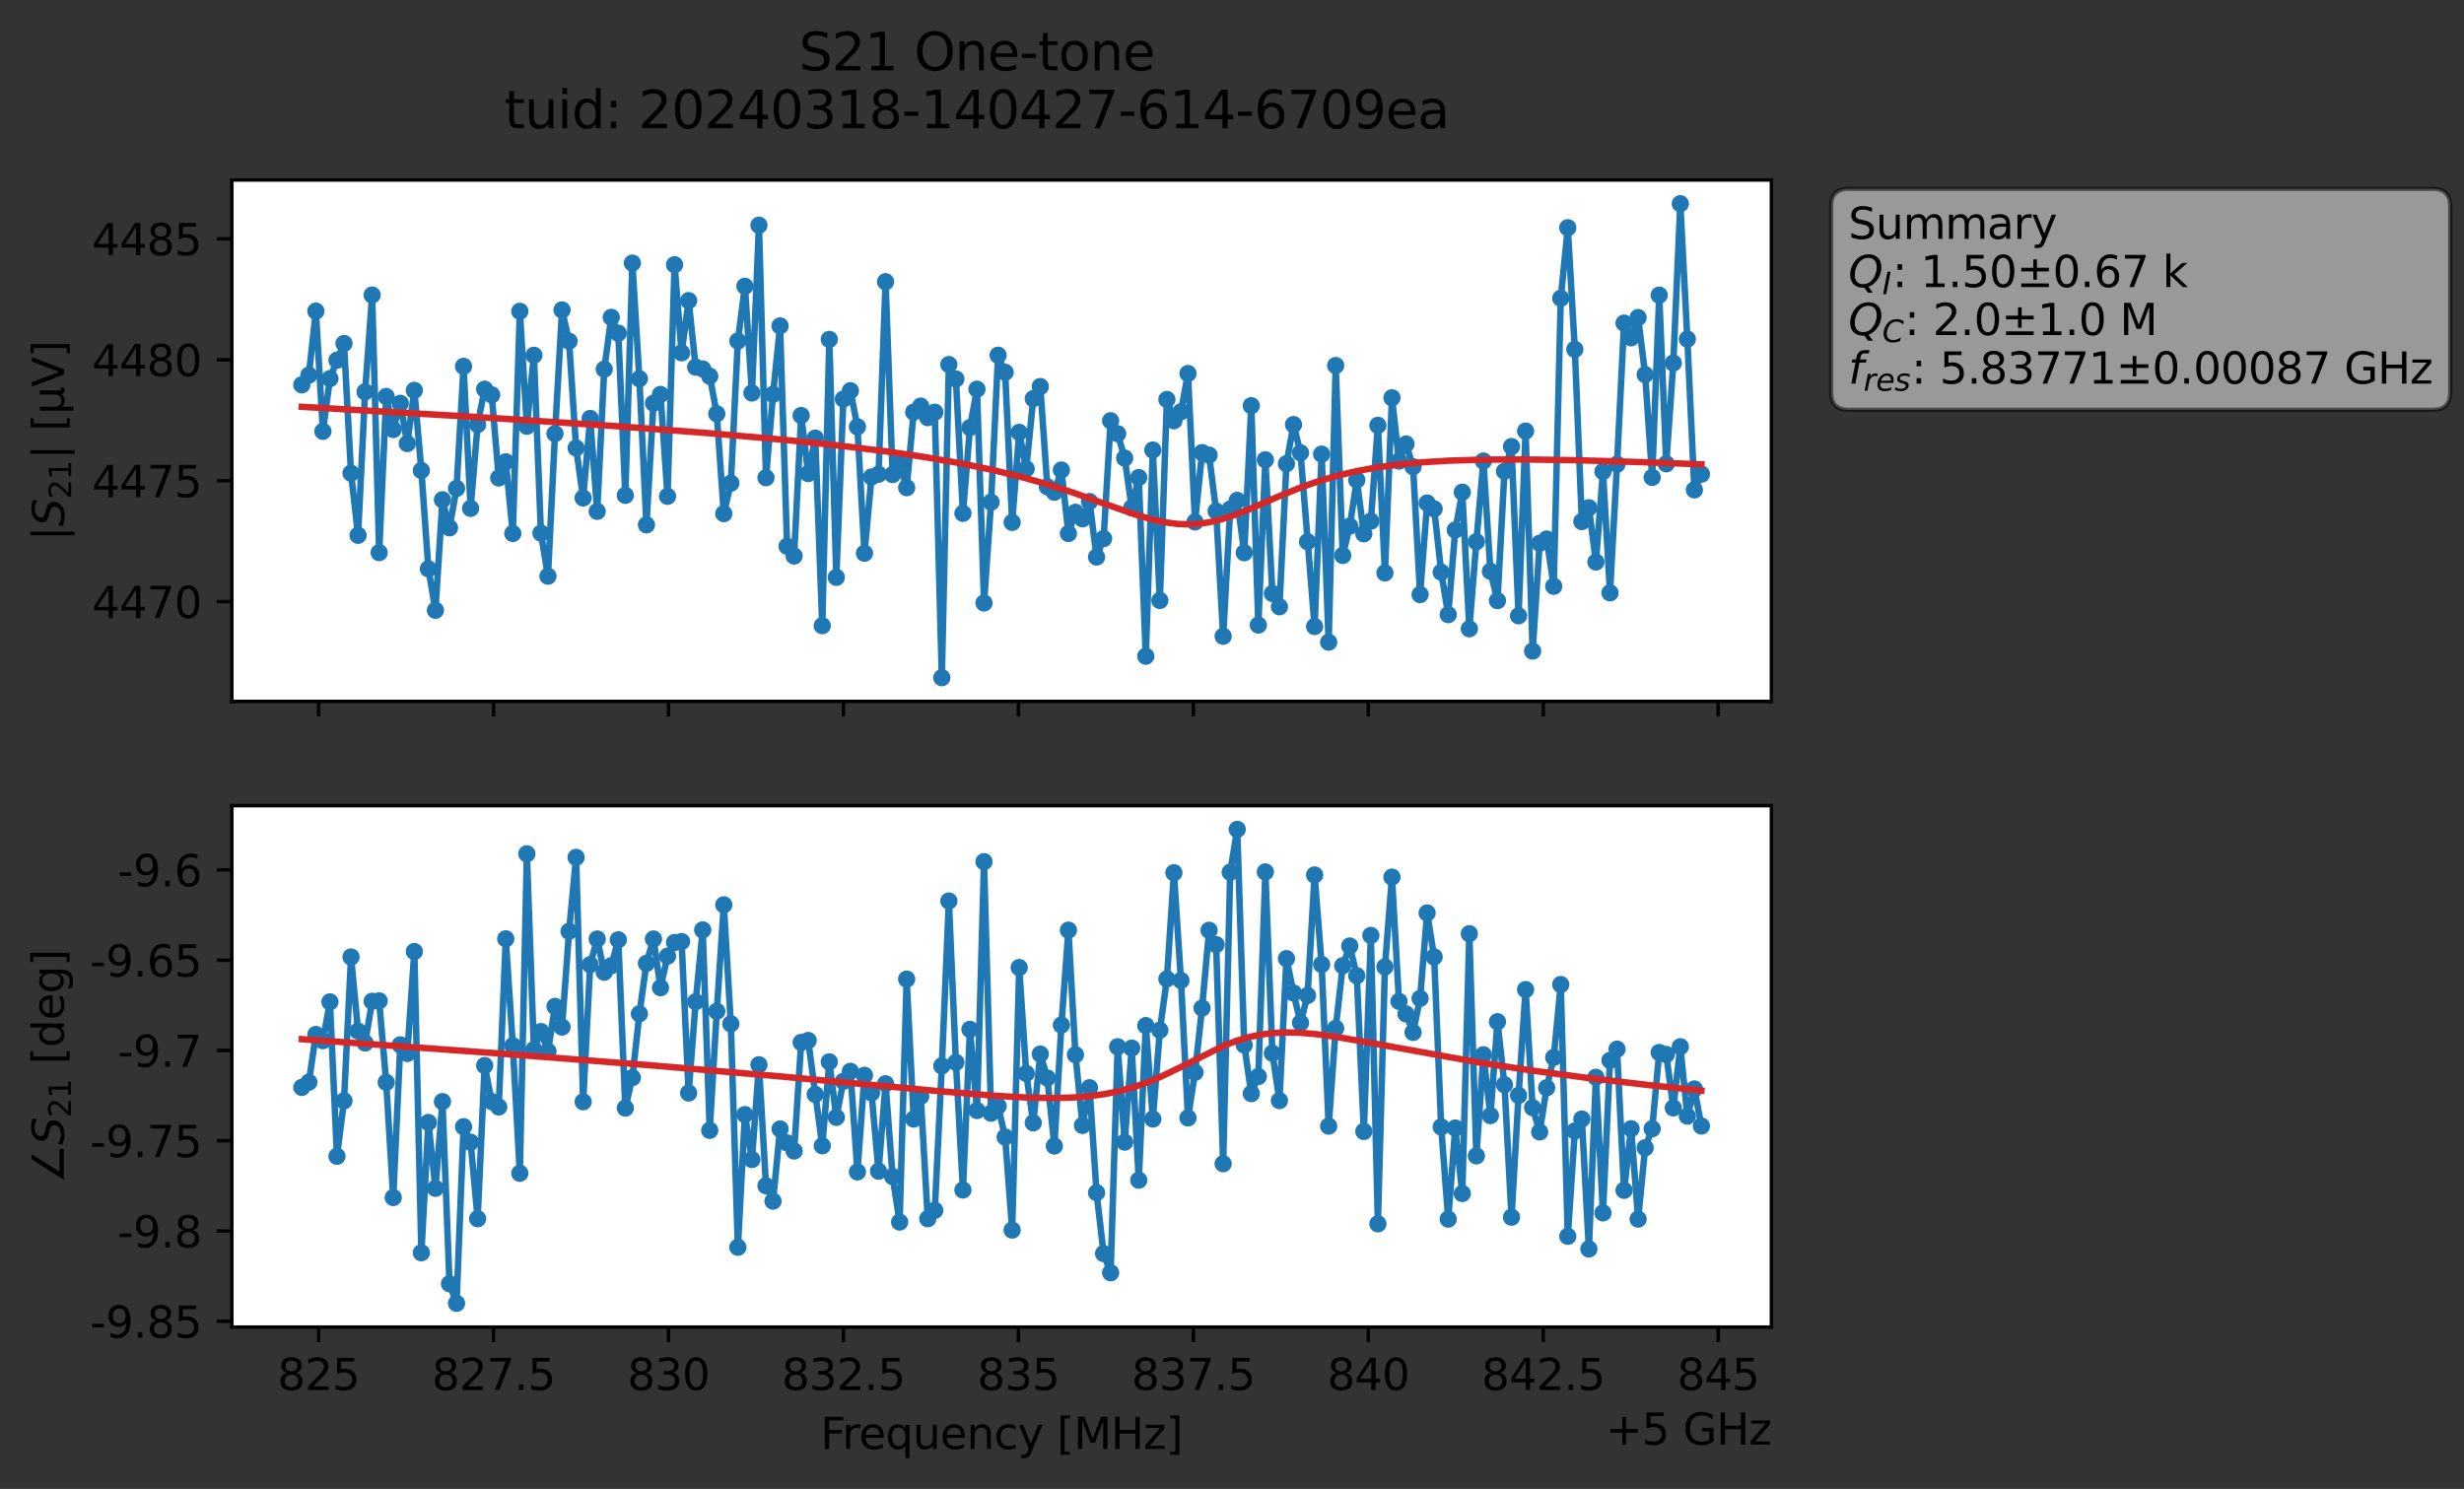 <?xml version="1.0" encoding="utf-8" standalone="no"?>
<!DOCTYPE svg PUBLIC "-//W3C//DTD SVG 1.1//EN"
  "http://www.w3.org/Graphics/SVG/1.1/DTD/svg11.dtd">
<svg xmlns:xlink="http://www.w3.org/1999/xlink" width="571.549pt" height="345.428pt" viewBox="0 0 571.549 345.428" xmlns="http://www.w3.org/2000/svg" version="1.1">
 <rect x="0" y="0" width="571.549" height="345.428" fill="#333333" stroke="none"/>
 <defs>
  <style type="text/css">*{stroke-linejoin: round; stroke-linecap: butt}</style>
 </defs>
 <g id="figure_1">
  <g id="patch_1">
   <path d="M 0 345.428 
L 571.549 345.428 
L 571.549 -0 
L 0 -0 
L 0 345.428 
z
" style="fill: none; opacity: 0"/>
  </g>
  <g id="axes_1">
   <g id="patch_2">
    <path d="M 53.773 162.72 
L 410.893 162.72 
L 410.893 41.76 
L 53.773 41.76 
z
" style="fill: #ffffff"/>
   </g>
   <g id="matplotlib.axis_1">
    <g id="xtick_1">
     <g id="line2d_1">
      <defs>
       <path id="m665524ec59" d="M 0 0 
L 0 3.5 
" style="stroke: #000000; stroke-width: 0.8"/>
      </defs>
      <g>
       <use xlink:href="#m665524ec59" x="73.902" y="162.72" style="stroke: #000000; stroke-width: 0.8"/>
      </g>
     </g>
    </g>
    <g id="xtick_2">
     <g id="line2d_2">
      <g>
       <use xlink:href="#m665524ec59" x="114.484" y="162.72" style="stroke: #000000; stroke-width: 0.8"/>
      </g>
     </g>
    </g>
    <g id="xtick_3">
     <g id="line2d_3">
      <g>
       <use xlink:href="#m665524ec59" x="155.066" y="162.72" style="stroke: #000000; stroke-width: 0.8"/>
      </g>
     </g>
    </g>
    <g id="xtick_4">
     <g id="line2d_4">
      <g>
       <use xlink:href="#m665524ec59" x="195.647" y="162.72" style="stroke: #000000; stroke-width: 0.8"/>
      </g>
     </g>
    </g>
    <g id="xtick_5">
     <g id="line2d_5">
      <g>
       <use xlink:href="#m665524ec59" x="236.229" y="162.72" style="stroke: #000000; stroke-width: 0.8"/>
      </g>
     </g>
    </g>
    <g id="xtick_6">
     <g id="line2d_6">
      <g>
       <use xlink:href="#m665524ec59" x="276.811" y="162.72" style="stroke: #000000; stroke-width: 0.8"/>
      </g>
     </g>
    </g>
    <g id="xtick_7">
     <g id="line2d_7">
      <g>
       <use xlink:href="#m665524ec59" x="317.393" y="162.72" style="stroke: #000000; stroke-width: 0.8"/>
      </g>
     </g>
    </g>
    <g id="xtick_8">
     <g id="line2d_8">
      <g>
       <use xlink:href="#m665524ec59" x="357.975" y="162.72" style="stroke: #000000; stroke-width: 0.8"/>
      </g>
     </g>
    </g>
    <g id="xtick_9">
     <g id="line2d_9">
      <g>
       <use xlink:href="#m665524ec59" x="398.557" y="162.72" style="stroke: #000000; stroke-width: 0.8"/>
      </g>
     </g>
    </g>
   </g>
   <g id="matplotlib.axis_2">
    <g id="ytick_1">
     <g id="line2d_10">
      <defs>
       <path id="md92f8e923f" d="M 0 0 
L -3.5 0 
" style="stroke: #000000; stroke-width: 0.8"/>
      </defs>
      <g>
       <use xlink:href="#md92f8e923f" x="53.773" y="139.58" style="stroke: #000000; stroke-width: 0.8"/>
      </g>
     </g>
     <g id="text_1">
      <!-- 4470 -->
      <g transform="translate(21.323 143.379) scale(0.1 -0.1)">
       <defs>
        <path id="DejaVuSans-34" d="M 2419 4116 
L 825 1625 
L 2419 1625 
L 2419 4116 
z
M 2253 4666 
L 3047 4666 
L 3047 1625 
L 3713 1625 
L 3713 1100 
L 3047 1100 
L 3047 0 
L 2419 0 
L 2419 1100 
L 313 1100 
L 313 1709 
L 2253 4666 
z
" transform="scale(0.016)"/>
        <path id="DejaVuSans-37" d="M 525 4666 
L 3525 4666 
L 3525 4397 
L 1831 0 
L 1172 0 
L 2766 4134 
L 525 4134 
L 525 4666 
z
" transform="scale(0.016)"/>
        <path id="DejaVuSans-30" d="M 2034 4250 
Q 1547 4250 1301 3770 
Q 1056 3291 1056 2328 
Q 1056 1369 1301 889 
Q 1547 409 2034 409 
Q 2525 409 2770 889 
Q 3016 1369 3016 2328 
Q 3016 3291 2770 3770 
Q 2525 4250 2034 4250 
z
M 2034 4750 
Q 2819 4750 3233 4129 
Q 3647 3509 3647 2328 
Q 3647 1150 3233 529 
Q 2819 -91 2034 -91 
Q 1250 -91 836 529 
Q 422 1150 422 2328 
Q 422 3509 836 4129 
Q 1250 4750 2034 4750 
z
" transform="scale(0.016)"/>
       </defs>
       <use xlink:href="#DejaVuSans-34"/>
       <use xlink:href="#DejaVuSans-34" x="63.623"/>
       <use xlink:href="#DejaVuSans-37" x="127.246"/>
       <use xlink:href="#DejaVuSans-30" x="190.869"/>
      </g>
     </g>
    </g>
    <g id="ytick_2">
     <g id="line2d_11">
      <g>
       <use xlink:href="#md92f8e923f" x="53.773" y="111.523" style="stroke: #000000; stroke-width: 0.8"/>
      </g>
     </g>
     <g id="text_2">
      <!-- 4475 -->
      <g transform="translate(21.323 115.323) scale(0.1 -0.1)">
       <defs>
        <path id="DejaVuSans-35" d="M 691 4666 
L 3169 4666 
L 3169 4134 
L 1269 4134 
L 1269 2991 
Q 1406 3038 1543 3061 
Q 1681 3084 1819 3084 
Q 2600 3084 3056 2656 
Q 3513 2228 3513 1497 
Q 3513 744 3044 326 
Q 2575 -91 1722 -91 
Q 1428 -91 1123 -41 
Q 819 9 494 109 
L 494 744 
Q 775 591 1075 516 
Q 1375 441 1709 441 
Q 2250 441 2565 725 
Q 2881 1009 2881 1497 
Q 2881 1984 2565 2268 
Q 2250 2553 1709 2553 
Q 1456 2553 1204 2497 
Q 953 2441 691 2322 
L 691 4666 
z
" transform="scale(0.016)"/>
       </defs>
       <use xlink:href="#DejaVuSans-34"/>
       <use xlink:href="#DejaVuSans-34" x="63.623"/>
       <use xlink:href="#DejaVuSans-37" x="127.246"/>
       <use xlink:href="#DejaVuSans-35" x="190.869"/>
      </g>
     </g>
    </g>
    <g id="ytick_3">
     <g id="line2d_12">
      <g>
       <use xlink:href="#md92f8e923f" x="53.773" y="83.467" style="stroke: #000000; stroke-width: 0.8"/>
      </g>
     </g>
     <g id="text_3">
      <!-- 4480 -->
      <g transform="translate(21.323 87.266) scale(0.1 -0.1)">
       <defs>
        <path id="DejaVuSans-38" d="M 2034 2216 
Q 1584 2216 1326 1975 
Q 1069 1734 1069 1313 
Q 1069 891 1326 650 
Q 1584 409 2034 409 
Q 2484 409 2743 651 
Q 3003 894 3003 1313 
Q 3003 1734 2745 1975 
Q 2488 2216 2034 2216 
z
M 1403 2484 
Q 997 2584 770 2862 
Q 544 3141 544 3541 
Q 544 4100 942 4425 
Q 1341 4750 2034 4750 
Q 2731 4750 3128 4425 
Q 3525 4100 3525 3541 
Q 3525 3141 3298 2862 
Q 3072 2584 2669 2484 
Q 3125 2378 3379 2068 
Q 3634 1759 3634 1313 
Q 3634 634 3220 271 
Q 2806 -91 2034 -91 
Q 1263 -91 848 271 
Q 434 634 434 1313 
Q 434 1759 690 2068 
Q 947 2378 1403 2484 
z
M 1172 3481 
Q 1172 3119 1398 2916 
Q 1625 2713 2034 2713 
Q 2441 2713 2670 2916 
Q 2900 3119 2900 3481 
Q 2900 3844 2670 4047 
Q 2441 4250 2034 4250 
Q 1625 4250 1398 4047 
Q 1172 3844 1172 3481 
z
" transform="scale(0.016)"/>
       </defs>
       <use xlink:href="#DejaVuSans-34"/>
       <use xlink:href="#DejaVuSans-34" x="63.623"/>
       <use xlink:href="#DejaVuSans-38" x="127.246"/>
       <use xlink:href="#DejaVuSans-30" x="190.869"/>
      </g>
     </g>
    </g>
    <g id="ytick_4">
     <g id="line2d_13">
      <g>
       <use xlink:href="#md92f8e923f" x="53.773" y="55.41" style="stroke: #000000; stroke-width: 0.8"/>
      </g>
     </g>
     <g id="text_4">
      <!-- 4485 -->
      <g transform="translate(21.323 59.21) scale(0.1 -0.1)">
       <use xlink:href="#DejaVuSans-34"/>
       <use xlink:href="#DejaVuSans-34" x="63.623"/>
       <use xlink:href="#DejaVuSans-38" x="127.246"/>
       <use xlink:href="#DejaVuSans-35" x="190.869"/>
      </g>
     </g>
    </g>
    <g id="text_5">
     <!-- $|S_{21}|$ [μV] -->
     <g transform="translate(14.923 125.49) rotate(-90) scale(0.1 -0.1)">
      <defs>
       <path id="DejaVuSans-7c" d="M 1344 4891 
L 1344 -1509 
L 813 -1509 
L 813 4891 
L 1344 4891 
z
" transform="scale(0.016)"/>
       <path id="DejaVuSans-Oblique-53" d="M 3859 4513 
L 3738 3897 
Q 3422 4066 3111 4152 
Q 2800 4238 2509 4238 
Q 1944 4238 1609 3991 
Q 1275 3744 1275 3334 
Q 1275 3109 1398 2989 
Q 1522 2869 2034 2731 
L 2413 2638 
Q 3053 2472 3303 2217 
Q 3553 1963 3553 1503 
Q 3553 797 2998 353 
Q 2444 -91 1538 -91 
Q 1166 -91 791 -17 
Q 416 56 38 206 
L 166 856 
Q 513 641 861 531 
Q 1209 422 1556 422 
Q 2147 422 2503 684 
Q 2859 947 2859 1369 
Q 2859 1650 2717 1795 
Q 2575 1941 2106 2059 
L 1728 2156 
Q 1081 2325 845 2545 
Q 609 2766 609 3163 
Q 609 3859 1145 4304 
Q 1681 4750 2541 4750 
Q 2875 4750 3203 4690 
Q 3531 4631 3859 4513 
z
" transform="scale(0.016)"/>
       <path id="DejaVuSans-32" d="M 1228 531 
L 3431 531 
L 3431 0 
L 469 0 
L 469 531 
Q 828 903 1448 1529 
Q 2069 2156 2228 2338 
Q 2531 2678 2651 2914 
Q 2772 3150 2772 3378 
Q 2772 3750 2511 3984 
Q 2250 4219 1831 4219 
Q 1534 4219 1204 4116 
Q 875 4013 500 3803 
L 500 4441 
Q 881 4594 1212 4672 
Q 1544 4750 1819 4750 
Q 2544 4750 2975 4387 
Q 3406 4025 3406 3419 
Q 3406 3131 3298 2873 
Q 3191 2616 2906 2266 
Q 2828 2175 2409 1742 
Q 1991 1309 1228 531 
z
" transform="scale(0.016)"/>
       <path id="DejaVuSans-31" d="M 794 531 
L 1825 531 
L 1825 4091 
L 703 3866 
L 703 4441 
L 1819 4666 
L 2450 4666 
L 2450 531 
L 3481 531 
L 3481 0 
L 794 0 
L 794 531 
z
" transform="scale(0.016)"/>
       <path id="DejaVuSans-20" transform="scale(0.016)"/>
       <path id="DejaVuSans-5b" d="M 550 4863 
L 1875 4863 
L 1875 4416 
L 1125 4416 
L 1125 -397 
L 1875 -397 
L 1875 -844 
L 550 -844 
L 550 4863 
z
" transform="scale(0.016)"/>
       <path id="DejaVuSans-3bc" d="M 544 -1331 
L 544 3500 
L 1119 3500 
L 1119 1325 
Q 1119 872 1334 640 
Q 1550 409 1972 409 
Q 2434 409 2667 671 
Q 2900 934 2900 1459 
L 2900 3500 
L 3475 3500 
L 3475 806 
Q 3475 619 3529 530 
Q 3584 441 3700 441 
Q 3728 441 3778 458 
Q 3828 475 3916 513 
L 3916 50 
Q 3788 -22 3673 -56 
Q 3559 -91 3450 -91 
Q 3234 -91 3106 31 
Q 2978 153 2931 403 
Q 2775 156 2548 32 
Q 2322 -91 2016 -91 
Q 1697 -91 1473 31 
Q 1250 153 1119 397 
L 1119 -1331 
L 544 -1331 
z
" transform="scale(0.016)"/>
       <path id="DejaVuSans-56" d="M 1831 0 
L 50 4666 
L 709 4666 
L 2188 738 
L 3669 4666 
L 4325 4666 
L 2547 0 
L 1831 0 
z
" transform="scale(0.016)"/>
       <path id="DejaVuSans-5d" d="M 1947 4863 
L 1947 -844 
L 622 -844 
L 622 -397 
L 1369 -397 
L 1369 4416 
L 622 4416 
L 622 4863 
L 1947 4863 
z
" transform="scale(0.016)"/>
      </defs>
      <use xlink:href="#DejaVuSans-7c" transform="translate(0 0.578)"/>
      <use xlink:href="#DejaVuSans-Oblique-53" transform="translate(33.691 0.578)"/>
      <use xlink:href="#DejaVuSans-32" transform="translate(97.168 -15.828) scale(0.7)"/>
      <use xlink:href="#DejaVuSans-31" transform="translate(141.704 -15.828) scale(0.7)"/>
      <use xlink:href="#DejaVuSans-7c" transform="translate(188.975 0.578)"/>
      <use xlink:href="#DejaVuSans-20" transform="translate(222.666 0.578)"/>
      <use xlink:href="#DejaVuSans-5b" transform="translate(254.453 0.578)"/>
      <use xlink:href="#DejaVuSans-3bc" transform="translate(293.467 0.578)"/>
      <use xlink:href="#DejaVuSans-56" transform="translate(357.09 0.578)"/>
      <use xlink:href="#DejaVuSans-5d" transform="translate(425.498 0.578)"/>
     </g>
    </g>
   </g>
   <g id="line2d_14">
    <path d="M 70.006 89.279 
L 71.638 87.036 
L 73.269 72.18 
L 74.9 100.069 
L 76.532 87.839 
L 78.163 83.567 
L 79.795 79.681 
L 81.426 109.776 
L 83.058 124.187 
L 84.689 90.904 
L 86.32 68.445 
L 87.952 128.205 
L 89.583 91.984 
L 91.215 99.648 
L 92.846 93.565 
L 94.478 102.9 
L 96.109 90.561 
L 97.74 109.146 
L 99.372 131.971 
L 101.003 141.582 
L 102.635 115.954 
L 104.266 122.457 
L 105.898 113.302 
L 107.529 84.995 
L 109.16 117.938 
L 110.792 98.496 
L 112.423 90.287 
L 114.055 91.6 
L 115.686 110.887 
L 117.318 107.143 
L 118.949 123.761 
L 120.58 72.22 
L 122.212 98.887 
L 123.843 82.427 
L 125.475 123.681 
L 127.106 133.677 
L 128.738 100.615 
L 130.369 71.912 
L 132 79.159 
L 133.632 103.94 
L 135.263 115.526 
L 136.895 97.082 
L 138.526 118.632 
L 140.158 85.655 
L 141.789 73.624 
L 143.421 77.295 
L 145.052 114.917 
L 146.683 61.04 
L 148.315 87.869 
L 149.946 121.764 
L 151.578 93.543 
L 153.209 91.511 
L 154.841 115.143 
L 156.472 61.422 
L 158.103 81.852 
L 159.735 69.746 
L 161.366 85.169 
L 162.998 85.593 
L 164.629 87.272 
L 166.261 95.993 
L 167.892 119.159 
L 169.523 112.101 
L 171.155 79.109 
L 172.786 66.408 
L 174.418 91.172 
L 176.049 52.251 
L 177.681 110.827 
L 179.312 91.485 
L 180.943 75.607 
L 182.575 126.737 
L 184.206 128.994 
L 185.838 96.395 
L 187.469 109.867 
L 189.101 101.647 
L 190.732 145.163 
L 192.363 78.736 
L 193.995 133.943 
L 195.626 92.584 
L 197.258 90.649 
L 198.889 99.019 
L 200.521 128.356 
L 202.152 110.649 
L 203.783 110.025 
L 205.415 65.362 
L 207.046 110.1 
L 208.678 107.438 
L 210.309 113.143 
L 211.941 95.61 
L 213.572 94.22 
L 215.203 96.9 
L 216.835 95.629 
L 218.466 157.222 
L 220.098 84.575 
L 221.729 87.921 
L 223.361 119.097 
L 224.992 99.196 
L 226.623 90.288 
L 228.255 139.885 
L 229.886 116.497 
L 231.518 82.404 
L 233.149 86.377 
L 234.781 121.192 
L 236.412 100.307 
L 238.043 108.773 
L 239.675 92.5 
L 241.306 89.679 
L 242.938 112.93 
L 244.569 114.202 
L 246.201 109.039 
L 247.832 123.777 
L 249.463 118.847 
L 251.095 120.364 
L 252.726 116.355 
L 254.358 129.225 
L 255.989 124.954 
L 257.621 97.624 
L 259.252 100.615 
L 260.883 106.275 
L 262.515 117.819 
L 264.146 110.787 
L 265.778 152.243 
L 267.409 104.404 
L 269.041 139.303 
L 270.672 92.676 
L 272.303 97.61 
L 273.935 95.529 
L 275.566 86.648 
L 277.198 121.086 
L 278.829 105.005 
L 280.461 105.585 
L 282.092 118.586 
L 283.723 147.61 
L 285.355 118.088 
L 286.986 116.078 
L 288.618 128.237 
L 290.249 94.125 
L 291.881 145.013 
L 293.512 106.669 
L 295.143 137.686 
L 296.775 140.767 
L 298.406 107.576 
L 300.038 98.502 
L 301.669 105.041 
L 304.932 145.351 
L 306.563 105.361 
L 308.195 148.985 
L 309.826 84.8 
L 311.458 128.871 
L 313.089 122.07 
L 314.721 111.374 
L 316.352 123.844 
L 317.984 120.901 
L 319.615 98.681 
L 321.246 132.915 
L 322.878 92.282 
L 324.509 106.969 
L 326.141 103.01 
L 327.772 108.273 
L 329.404 137.933 
L 331.035 116.701 
L 332.666 118.056 
L 334.298 132.752 
L 335.929 142.598 
L 337.561 122.962 
L 339.192 114.188 
L 340.824 145.876 
L 342.455 125.672 
L 344.086 106.957 
L 345.718 132.536 
L 347.349 139.348 
L 348.981 109.337 
L 350.612 103.603 
L 352.244 142.861 
L 353.875 100.007 
L 355.506 151.056 
L 357.138 126.034 
L 358.769 125.052 
L 360.401 136.02 
L 362.032 69.19 
L 363.664 52.832 
L 365.295 81.052 
L 366.926 121.01 
L 368.558 117.795 
L 370.189 130.384 
L 371.821 109.394 
L 373.452 137.532 
L 375.084 107.695 
L 376.715 74.961 
L 378.346 78.376 
L 379.978 73.671 
L 381.609 86.906 
L 383.241 110.759 
L 384.872 68.469 
L 386.504 107.596 
L 388.135 84.221 
L 389.766 47.258 
L 391.398 78.673 
L 393.029 113.653 
L 394.661 110.005 
L 394.661 110.005 
" clip-path="url(#p273fd3d87c)" style="fill: none; stroke: #1f77b4; stroke-width: 1.5; stroke-linecap: square"/>
    <defs>
     <path id="me93ea1cc65" d="M 0 1.5 
C 0.398 1.5 0.779 1.342 1.061 1.061 
C 1.342 0.779 1.5 0.398 1.5 0 
C 1.5 -0.398 1.342 -0.779 1.061 -1.061 
C 0.779 -1.342 0.398 -1.5 0 -1.5 
C -0.398 -1.5 -0.779 -1.342 -1.061 -1.061 
C -1.342 -0.779 -1.5 -0.398 -1.5 0 
C -1.5 0.398 -1.342 0.779 -1.061 1.061 
C -0.779 1.342 -0.398 1.5 0 1.5 
z
" style="stroke: #1f77b4"/>
    </defs>
    <g clip-path="url(#p273fd3d87c)">
     <use xlink:href="#me93ea1cc65" x="70.006" y="89.279" style="fill: #1f77b4; stroke: #1f77b4"/>
     <use xlink:href="#me93ea1cc65" x="71.638" y="87.036" style="fill: #1f77b4; stroke: #1f77b4"/>
     <use xlink:href="#me93ea1cc65" x="73.269" y="72.18" style="fill: #1f77b4; stroke: #1f77b4"/>
     <use xlink:href="#me93ea1cc65" x="74.9" y="100.069" style="fill: #1f77b4; stroke: #1f77b4"/>
     <use xlink:href="#me93ea1cc65" x="76.532" y="87.839" style="fill: #1f77b4; stroke: #1f77b4"/>
     <use xlink:href="#me93ea1cc65" x="78.163" y="83.567" style="fill: #1f77b4; stroke: #1f77b4"/>
     <use xlink:href="#me93ea1cc65" x="79.795" y="79.681" style="fill: #1f77b4; stroke: #1f77b4"/>
     <use xlink:href="#me93ea1cc65" x="81.426" y="109.776" style="fill: #1f77b4; stroke: #1f77b4"/>
     <use xlink:href="#me93ea1cc65" x="83.058" y="124.187" style="fill: #1f77b4; stroke: #1f77b4"/>
     <use xlink:href="#me93ea1cc65" x="84.689" y="90.904" style="fill: #1f77b4; stroke: #1f77b4"/>
     <use xlink:href="#me93ea1cc65" x="86.32" y="68.445" style="fill: #1f77b4; stroke: #1f77b4"/>
     <use xlink:href="#me93ea1cc65" x="87.952" y="128.205" style="fill: #1f77b4; stroke: #1f77b4"/>
     <use xlink:href="#me93ea1cc65" x="89.583" y="91.984" style="fill: #1f77b4; stroke: #1f77b4"/>
     <use xlink:href="#me93ea1cc65" x="91.215" y="99.648" style="fill: #1f77b4; stroke: #1f77b4"/>
     <use xlink:href="#me93ea1cc65" x="92.846" y="93.565" style="fill: #1f77b4; stroke: #1f77b4"/>
     <use xlink:href="#me93ea1cc65" x="94.478" y="102.9" style="fill: #1f77b4; stroke: #1f77b4"/>
     <use xlink:href="#me93ea1cc65" x="96.109" y="90.561" style="fill: #1f77b4; stroke: #1f77b4"/>
     <use xlink:href="#me93ea1cc65" x="97.74" y="109.146" style="fill: #1f77b4; stroke: #1f77b4"/>
     <use xlink:href="#me93ea1cc65" x="99.372" y="131.971" style="fill: #1f77b4; stroke: #1f77b4"/>
     <use xlink:href="#me93ea1cc65" x="101.003" y="141.582" style="fill: #1f77b4; stroke: #1f77b4"/>
     <use xlink:href="#me93ea1cc65" x="102.635" y="115.954" style="fill: #1f77b4; stroke: #1f77b4"/>
     <use xlink:href="#me93ea1cc65" x="104.266" y="122.457" style="fill: #1f77b4; stroke: #1f77b4"/>
     <use xlink:href="#me93ea1cc65" x="105.898" y="113.302" style="fill: #1f77b4; stroke: #1f77b4"/>
     <use xlink:href="#me93ea1cc65" x="107.529" y="84.995" style="fill: #1f77b4; stroke: #1f77b4"/>
     <use xlink:href="#me93ea1cc65" x="109.16" y="117.938" style="fill: #1f77b4; stroke: #1f77b4"/>
     <use xlink:href="#me93ea1cc65" x="110.792" y="98.496" style="fill: #1f77b4; stroke: #1f77b4"/>
     <use xlink:href="#me93ea1cc65" x="112.423" y="90.287" style="fill: #1f77b4; stroke: #1f77b4"/>
     <use xlink:href="#me93ea1cc65" x="114.055" y="91.6" style="fill: #1f77b4; stroke: #1f77b4"/>
     <use xlink:href="#me93ea1cc65" x="115.686" y="110.887" style="fill: #1f77b4; stroke: #1f77b4"/>
     <use xlink:href="#me93ea1cc65" x="117.318" y="107.143" style="fill: #1f77b4; stroke: #1f77b4"/>
     <use xlink:href="#me93ea1cc65" x="118.949" y="123.761" style="fill: #1f77b4; stroke: #1f77b4"/>
     <use xlink:href="#me93ea1cc65" x="120.58" y="72.22" style="fill: #1f77b4; stroke: #1f77b4"/>
     <use xlink:href="#me93ea1cc65" x="122.212" y="98.887" style="fill: #1f77b4; stroke: #1f77b4"/>
     <use xlink:href="#me93ea1cc65" x="123.843" y="82.427" style="fill: #1f77b4; stroke: #1f77b4"/>
     <use xlink:href="#me93ea1cc65" x="125.475" y="123.681" style="fill: #1f77b4; stroke: #1f77b4"/>
     <use xlink:href="#me93ea1cc65" x="127.106" y="133.677" style="fill: #1f77b4; stroke: #1f77b4"/>
     <use xlink:href="#me93ea1cc65" x="128.738" y="100.615" style="fill: #1f77b4; stroke: #1f77b4"/>
     <use xlink:href="#me93ea1cc65" x="130.369" y="71.912" style="fill: #1f77b4; stroke: #1f77b4"/>
     <use xlink:href="#me93ea1cc65" x="132" y="79.159" style="fill: #1f77b4; stroke: #1f77b4"/>
     <use xlink:href="#me93ea1cc65" x="133.632" y="103.94" style="fill: #1f77b4; stroke: #1f77b4"/>
     <use xlink:href="#me93ea1cc65" x="135.263" y="115.526" style="fill: #1f77b4; stroke: #1f77b4"/>
     <use xlink:href="#me93ea1cc65" x="136.895" y="97.082" style="fill: #1f77b4; stroke: #1f77b4"/>
     <use xlink:href="#me93ea1cc65" x="138.526" y="118.632" style="fill: #1f77b4; stroke: #1f77b4"/>
     <use xlink:href="#me93ea1cc65" x="140.158" y="85.655" style="fill: #1f77b4; stroke: #1f77b4"/>
     <use xlink:href="#me93ea1cc65" x="141.789" y="73.624" style="fill: #1f77b4; stroke: #1f77b4"/>
     <use xlink:href="#me93ea1cc65" x="143.421" y="77.295" style="fill: #1f77b4; stroke: #1f77b4"/>
     <use xlink:href="#me93ea1cc65" x="145.052" y="114.917" style="fill: #1f77b4; stroke: #1f77b4"/>
     <use xlink:href="#me93ea1cc65" x="146.683" y="61.04" style="fill: #1f77b4; stroke: #1f77b4"/>
     <use xlink:href="#me93ea1cc65" x="148.315" y="87.869" style="fill: #1f77b4; stroke: #1f77b4"/>
     <use xlink:href="#me93ea1cc65" x="149.946" y="121.764" style="fill: #1f77b4; stroke: #1f77b4"/>
     <use xlink:href="#me93ea1cc65" x="151.578" y="93.543" style="fill: #1f77b4; stroke: #1f77b4"/>
     <use xlink:href="#me93ea1cc65" x="153.209" y="91.511" style="fill: #1f77b4; stroke: #1f77b4"/>
     <use xlink:href="#me93ea1cc65" x="154.841" y="115.143" style="fill: #1f77b4; stroke: #1f77b4"/>
     <use xlink:href="#me93ea1cc65" x="156.472" y="61.422" style="fill: #1f77b4; stroke: #1f77b4"/>
     <use xlink:href="#me93ea1cc65" x="158.103" y="81.852" style="fill: #1f77b4; stroke: #1f77b4"/>
     <use xlink:href="#me93ea1cc65" x="159.735" y="69.746" style="fill: #1f77b4; stroke: #1f77b4"/>
     <use xlink:href="#me93ea1cc65" x="161.366" y="85.169" style="fill: #1f77b4; stroke: #1f77b4"/>
     <use xlink:href="#me93ea1cc65" x="162.998" y="85.593" style="fill: #1f77b4; stroke: #1f77b4"/>
     <use xlink:href="#me93ea1cc65" x="164.629" y="87.272" style="fill: #1f77b4; stroke: #1f77b4"/>
     <use xlink:href="#me93ea1cc65" x="166.261" y="95.993" style="fill: #1f77b4; stroke: #1f77b4"/>
     <use xlink:href="#me93ea1cc65" x="167.892" y="119.159" style="fill: #1f77b4; stroke: #1f77b4"/>
     <use xlink:href="#me93ea1cc65" x="169.523" y="112.101" style="fill: #1f77b4; stroke: #1f77b4"/>
     <use xlink:href="#me93ea1cc65" x="171.155" y="79.109" style="fill: #1f77b4; stroke: #1f77b4"/>
     <use xlink:href="#me93ea1cc65" x="172.786" y="66.408" style="fill: #1f77b4; stroke: #1f77b4"/>
     <use xlink:href="#me93ea1cc65" x="174.418" y="91.172" style="fill: #1f77b4; stroke: #1f77b4"/>
     <use xlink:href="#me93ea1cc65" x="176.049" y="52.251" style="fill: #1f77b4; stroke: #1f77b4"/>
     <use xlink:href="#me93ea1cc65" x="177.681" y="110.827" style="fill: #1f77b4; stroke: #1f77b4"/>
     <use xlink:href="#me93ea1cc65" x="179.312" y="91.485" style="fill: #1f77b4; stroke: #1f77b4"/>
     <use xlink:href="#me93ea1cc65" x="180.943" y="75.607" style="fill: #1f77b4; stroke: #1f77b4"/>
     <use xlink:href="#me93ea1cc65" x="182.575" y="126.737" style="fill: #1f77b4; stroke: #1f77b4"/>
     <use xlink:href="#me93ea1cc65" x="184.206" y="128.994" style="fill: #1f77b4; stroke: #1f77b4"/>
     <use xlink:href="#me93ea1cc65" x="185.838" y="96.395" style="fill: #1f77b4; stroke: #1f77b4"/>
     <use xlink:href="#me93ea1cc65" x="187.469" y="109.867" style="fill: #1f77b4; stroke: #1f77b4"/>
     <use xlink:href="#me93ea1cc65" x="189.101" y="101.647" style="fill: #1f77b4; stroke: #1f77b4"/>
     <use xlink:href="#me93ea1cc65" x="190.732" y="145.163" style="fill: #1f77b4; stroke: #1f77b4"/>
     <use xlink:href="#me93ea1cc65" x="192.363" y="78.736" style="fill: #1f77b4; stroke: #1f77b4"/>
     <use xlink:href="#me93ea1cc65" x="193.995" y="133.943" style="fill: #1f77b4; stroke: #1f77b4"/>
     <use xlink:href="#me93ea1cc65" x="195.626" y="92.584" style="fill: #1f77b4; stroke: #1f77b4"/>
     <use xlink:href="#me93ea1cc65" x="197.258" y="90.649" style="fill: #1f77b4; stroke: #1f77b4"/>
     <use xlink:href="#me93ea1cc65" x="198.889" y="99.019" style="fill: #1f77b4; stroke: #1f77b4"/>
     <use xlink:href="#me93ea1cc65" x="200.521" y="128.356" style="fill: #1f77b4; stroke: #1f77b4"/>
     <use xlink:href="#me93ea1cc65" x="202.152" y="110.649" style="fill: #1f77b4; stroke: #1f77b4"/>
     <use xlink:href="#me93ea1cc65" x="203.783" y="110.025" style="fill: #1f77b4; stroke: #1f77b4"/>
     <use xlink:href="#me93ea1cc65" x="205.415" y="65.362" style="fill: #1f77b4; stroke: #1f77b4"/>
     <use xlink:href="#me93ea1cc65" x="207.046" y="110.1" style="fill: #1f77b4; stroke: #1f77b4"/>
     <use xlink:href="#me93ea1cc65" x="208.678" y="107.438" style="fill: #1f77b4; stroke: #1f77b4"/>
     <use xlink:href="#me93ea1cc65" x="210.309" y="113.143" style="fill: #1f77b4; stroke: #1f77b4"/>
     <use xlink:href="#me93ea1cc65" x="211.941" y="95.61" style="fill: #1f77b4; stroke: #1f77b4"/>
     <use xlink:href="#me93ea1cc65" x="213.572" y="94.22" style="fill: #1f77b4; stroke: #1f77b4"/>
     <use xlink:href="#me93ea1cc65" x="215.203" y="96.9" style="fill: #1f77b4; stroke: #1f77b4"/>
     <use xlink:href="#me93ea1cc65" x="216.835" y="95.629" style="fill: #1f77b4; stroke: #1f77b4"/>
     <use xlink:href="#me93ea1cc65" x="218.466" y="157.222" style="fill: #1f77b4; stroke: #1f77b4"/>
     <use xlink:href="#me93ea1cc65" x="220.098" y="84.575" style="fill: #1f77b4; stroke: #1f77b4"/>
     <use xlink:href="#me93ea1cc65" x="221.729" y="87.921" style="fill: #1f77b4; stroke: #1f77b4"/>
     <use xlink:href="#me93ea1cc65" x="223.361" y="119.097" style="fill: #1f77b4; stroke: #1f77b4"/>
     <use xlink:href="#me93ea1cc65" x="224.992" y="99.196" style="fill: #1f77b4; stroke: #1f77b4"/>
     <use xlink:href="#me93ea1cc65" x="226.623" y="90.288" style="fill: #1f77b4; stroke: #1f77b4"/>
     <use xlink:href="#me93ea1cc65" x="228.255" y="139.885" style="fill: #1f77b4; stroke: #1f77b4"/>
     <use xlink:href="#me93ea1cc65" x="229.886" y="116.497" style="fill: #1f77b4; stroke: #1f77b4"/>
     <use xlink:href="#me93ea1cc65" x="231.518" y="82.404" style="fill: #1f77b4; stroke: #1f77b4"/>
     <use xlink:href="#me93ea1cc65" x="233.149" y="86.377" style="fill: #1f77b4; stroke: #1f77b4"/>
     <use xlink:href="#me93ea1cc65" x="234.781" y="121.192" style="fill: #1f77b4; stroke: #1f77b4"/>
     <use xlink:href="#me93ea1cc65" x="236.412" y="100.307" style="fill: #1f77b4; stroke: #1f77b4"/>
     <use xlink:href="#me93ea1cc65" x="238.043" y="108.773" style="fill: #1f77b4; stroke: #1f77b4"/>
     <use xlink:href="#me93ea1cc65" x="239.675" y="92.5" style="fill: #1f77b4; stroke: #1f77b4"/>
     <use xlink:href="#me93ea1cc65" x="241.306" y="89.679" style="fill: #1f77b4; stroke: #1f77b4"/>
     <use xlink:href="#me93ea1cc65" x="242.938" y="112.93" style="fill: #1f77b4; stroke: #1f77b4"/>
     <use xlink:href="#me93ea1cc65" x="244.569" y="114.202" style="fill: #1f77b4; stroke: #1f77b4"/>
     <use xlink:href="#me93ea1cc65" x="246.201" y="109.039" style="fill: #1f77b4; stroke: #1f77b4"/>
     <use xlink:href="#me93ea1cc65" x="247.832" y="123.777" style="fill: #1f77b4; stroke: #1f77b4"/>
     <use xlink:href="#me93ea1cc65" x="249.463" y="118.847" style="fill: #1f77b4; stroke: #1f77b4"/>
     <use xlink:href="#me93ea1cc65" x="251.095" y="120.364" style="fill: #1f77b4; stroke: #1f77b4"/>
     <use xlink:href="#me93ea1cc65" x="252.726" y="116.355" style="fill: #1f77b4; stroke: #1f77b4"/>
     <use xlink:href="#me93ea1cc65" x="254.358" y="129.225" style="fill: #1f77b4; stroke: #1f77b4"/>
     <use xlink:href="#me93ea1cc65" x="255.989" y="124.954" style="fill: #1f77b4; stroke: #1f77b4"/>
     <use xlink:href="#me93ea1cc65" x="257.621" y="97.624" style="fill: #1f77b4; stroke: #1f77b4"/>
     <use xlink:href="#me93ea1cc65" x="259.252" y="100.615" style="fill: #1f77b4; stroke: #1f77b4"/>
     <use xlink:href="#me93ea1cc65" x="260.883" y="106.275" style="fill: #1f77b4; stroke: #1f77b4"/>
     <use xlink:href="#me93ea1cc65" x="262.515" y="117.819" style="fill: #1f77b4; stroke: #1f77b4"/>
     <use xlink:href="#me93ea1cc65" x="264.146" y="110.787" style="fill: #1f77b4; stroke: #1f77b4"/>
     <use xlink:href="#me93ea1cc65" x="265.778" y="152.243" style="fill: #1f77b4; stroke: #1f77b4"/>
     <use xlink:href="#me93ea1cc65" x="267.409" y="104.404" style="fill: #1f77b4; stroke: #1f77b4"/>
     <use xlink:href="#me93ea1cc65" x="269.041" y="139.303" style="fill: #1f77b4; stroke: #1f77b4"/>
     <use xlink:href="#me93ea1cc65" x="270.672" y="92.676" style="fill: #1f77b4; stroke: #1f77b4"/>
     <use xlink:href="#me93ea1cc65" x="272.303" y="97.61" style="fill: #1f77b4; stroke: #1f77b4"/>
     <use xlink:href="#me93ea1cc65" x="273.935" y="95.529" style="fill: #1f77b4; stroke: #1f77b4"/>
     <use xlink:href="#me93ea1cc65" x="275.566" y="86.648" style="fill: #1f77b4; stroke: #1f77b4"/>
     <use xlink:href="#me93ea1cc65" x="277.198" y="121.086" style="fill: #1f77b4; stroke: #1f77b4"/>
     <use xlink:href="#me93ea1cc65" x="278.829" y="105.005" style="fill: #1f77b4; stroke: #1f77b4"/>
     <use xlink:href="#me93ea1cc65" x="280.461" y="105.585" style="fill: #1f77b4; stroke: #1f77b4"/>
     <use xlink:href="#me93ea1cc65" x="282.092" y="118.586" style="fill: #1f77b4; stroke: #1f77b4"/>
     <use xlink:href="#me93ea1cc65" x="283.723" y="147.61" style="fill: #1f77b4; stroke: #1f77b4"/>
     <use xlink:href="#me93ea1cc65" x="285.355" y="118.088" style="fill: #1f77b4; stroke: #1f77b4"/>
     <use xlink:href="#me93ea1cc65" x="286.986" y="116.078" style="fill: #1f77b4; stroke: #1f77b4"/>
     <use xlink:href="#me93ea1cc65" x="288.618" y="128.237" style="fill: #1f77b4; stroke: #1f77b4"/>
     <use xlink:href="#me93ea1cc65" x="290.249" y="94.125" style="fill: #1f77b4; stroke: #1f77b4"/>
     <use xlink:href="#me93ea1cc65" x="291.881" y="145.013" style="fill: #1f77b4; stroke: #1f77b4"/>
     <use xlink:href="#me93ea1cc65" x="293.512" y="106.669" style="fill: #1f77b4; stroke: #1f77b4"/>
     <use xlink:href="#me93ea1cc65" x="295.143" y="137.686" style="fill: #1f77b4; stroke: #1f77b4"/>
     <use xlink:href="#me93ea1cc65" x="296.775" y="140.767" style="fill: #1f77b4; stroke: #1f77b4"/>
     <use xlink:href="#me93ea1cc65" x="298.406" y="107.576" style="fill: #1f77b4; stroke: #1f77b4"/>
     <use xlink:href="#me93ea1cc65" x="300.038" y="98.502" style="fill: #1f77b4; stroke: #1f77b4"/>
     <use xlink:href="#me93ea1cc65" x="301.669" y="105.041" style="fill: #1f77b4; stroke: #1f77b4"/>
     <use xlink:href="#me93ea1cc65" x="303.301" y="125.682" style="fill: #1f77b4; stroke: #1f77b4"/>
     <use xlink:href="#me93ea1cc65" x="304.932" y="145.351" style="fill: #1f77b4; stroke: #1f77b4"/>
     <use xlink:href="#me93ea1cc65" x="306.563" y="105.361" style="fill: #1f77b4; stroke: #1f77b4"/>
     <use xlink:href="#me93ea1cc65" x="308.195" y="148.985" style="fill: #1f77b4; stroke: #1f77b4"/>
     <use xlink:href="#me93ea1cc65" x="309.826" y="84.8" style="fill: #1f77b4; stroke: #1f77b4"/>
     <use xlink:href="#me93ea1cc65" x="311.458" y="128.871" style="fill: #1f77b4; stroke: #1f77b4"/>
     <use xlink:href="#me93ea1cc65" x="313.089" y="122.07" style="fill: #1f77b4; stroke: #1f77b4"/>
     <use xlink:href="#me93ea1cc65" x="314.721" y="111.374" style="fill: #1f77b4; stroke: #1f77b4"/>
     <use xlink:href="#me93ea1cc65" x="316.352" y="123.844" style="fill: #1f77b4; stroke: #1f77b4"/>
     <use xlink:href="#me93ea1cc65" x="317.984" y="120.901" style="fill: #1f77b4; stroke: #1f77b4"/>
     <use xlink:href="#me93ea1cc65" x="319.615" y="98.681" style="fill: #1f77b4; stroke: #1f77b4"/>
     <use xlink:href="#me93ea1cc65" x="321.246" y="132.915" style="fill: #1f77b4; stroke: #1f77b4"/>
     <use xlink:href="#me93ea1cc65" x="322.878" y="92.282" style="fill: #1f77b4; stroke: #1f77b4"/>
     <use xlink:href="#me93ea1cc65" x="324.509" y="106.969" style="fill: #1f77b4; stroke: #1f77b4"/>
     <use xlink:href="#me93ea1cc65" x="326.141" y="103.01" style="fill: #1f77b4; stroke: #1f77b4"/>
     <use xlink:href="#me93ea1cc65" x="327.772" y="108.273" style="fill: #1f77b4; stroke: #1f77b4"/>
     <use xlink:href="#me93ea1cc65" x="329.404" y="137.933" style="fill: #1f77b4; stroke: #1f77b4"/>
     <use xlink:href="#me93ea1cc65" x="331.035" y="116.701" style="fill: #1f77b4; stroke: #1f77b4"/>
     <use xlink:href="#me93ea1cc65" x="332.666" y="118.056" style="fill: #1f77b4; stroke: #1f77b4"/>
     <use xlink:href="#me93ea1cc65" x="334.298" y="132.752" style="fill: #1f77b4; stroke: #1f77b4"/>
     <use xlink:href="#me93ea1cc65" x="335.929" y="142.598" style="fill: #1f77b4; stroke: #1f77b4"/>
     <use xlink:href="#me93ea1cc65" x="337.561" y="122.962" style="fill: #1f77b4; stroke: #1f77b4"/>
     <use xlink:href="#me93ea1cc65" x="339.192" y="114.188" style="fill: #1f77b4; stroke: #1f77b4"/>
     <use xlink:href="#me93ea1cc65" x="340.824" y="145.876" style="fill: #1f77b4; stroke: #1f77b4"/>
     <use xlink:href="#me93ea1cc65" x="342.455" y="125.672" style="fill: #1f77b4; stroke: #1f77b4"/>
     <use xlink:href="#me93ea1cc65" x="344.086" y="106.957" style="fill: #1f77b4; stroke: #1f77b4"/>
     <use xlink:href="#me93ea1cc65" x="345.718" y="132.536" style="fill: #1f77b4; stroke: #1f77b4"/>
     <use xlink:href="#me93ea1cc65" x="347.349" y="139.348" style="fill: #1f77b4; stroke: #1f77b4"/>
     <use xlink:href="#me93ea1cc65" x="348.981" y="109.337" style="fill: #1f77b4; stroke: #1f77b4"/>
     <use xlink:href="#me93ea1cc65" x="350.612" y="103.603" style="fill: #1f77b4; stroke: #1f77b4"/>
     <use xlink:href="#me93ea1cc65" x="352.244" y="142.861" style="fill: #1f77b4; stroke: #1f77b4"/>
     <use xlink:href="#me93ea1cc65" x="353.875" y="100.007" style="fill: #1f77b4; stroke: #1f77b4"/>
     <use xlink:href="#me93ea1cc65" x="355.506" y="151.056" style="fill: #1f77b4; stroke: #1f77b4"/>
     <use xlink:href="#me93ea1cc65" x="357.138" y="126.034" style="fill: #1f77b4; stroke: #1f77b4"/>
     <use xlink:href="#me93ea1cc65" x="358.769" y="125.052" style="fill: #1f77b4; stroke: #1f77b4"/>
     <use xlink:href="#me93ea1cc65" x="360.401" y="136.02" style="fill: #1f77b4; stroke: #1f77b4"/>
     <use xlink:href="#me93ea1cc65" x="362.032" y="69.19" style="fill: #1f77b4; stroke: #1f77b4"/>
     <use xlink:href="#me93ea1cc65" x="363.664" y="52.832" style="fill: #1f77b4; stroke: #1f77b4"/>
     <use xlink:href="#me93ea1cc65" x="365.295" y="81.052" style="fill: #1f77b4; stroke: #1f77b4"/>
     <use xlink:href="#me93ea1cc65" x="366.926" y="121.01" style="fill: #1f77b4; stroke: #1f77b4"/>
     <use xlink:href="#me93ea1cc65" x="368.558" y="117.795" style="fill: #1f77b4; stroke: #1f77b4"/>
     <use xlink:href="#me93ea1cc65" x="370.189" y="130.384" style="fill: #1f77b4; stroke: #1f77b4"/>
     <use xlink:href="#me93ea1cc65" x="371.821" y="109.394" style="fill: #1f77b4; stroke: #1f77b4"/>
     <use xlink:href="#me93ea1cc65" x="373.452" y="137.532" style="fill: #1f77b4; stroke: #1f77b4"/>
     <use xlink:href="#me93ea1cc65" x="375.084" y="107.695" style="fill: #1f77b4; stroke: #1f77b4"/>
     <use xlink:href="#me93ea1cc65" x="376.715" y="74.961" style="fill: #1f77b4; stroke: #1f77b4"/>
     <use xlink:href="#me93ea1cc65" x="378.346" y="78.376" style="fill: #1f77b4; stroke: #1f77b4"/>
     <use xlink:href="#me93ea1cc65" x="379.978" y="73.671" style="fill: #1f77b4; stroke: #1f77b4"/>
     <use xlink:href="#me93ea1cc65" x="381.609" y="86.906" style="fill: #1f77b4; stroke: #1f77b4"/>
     <use xlink:href="#me93ea1cc65" x="383.241" y="110.759" style="fill: #1f77b4; stroke: #1f77b4"/>
     <use xlink:href="#me93ea1cc65" x="384.872" y="68.469" style="fill: #1f77b4; stroke: #1f77b4"/>
     <use xlink:href="#me93ea1cc65" x="386.504" y="107.596" style="fill: #1f77b4; stroke: #1f77b4"/>
     <use xlink:href="#me93ea1cc65" x="388.135" y="84.221" style="fill: #1f77b4; stroke: #1f77b4"/>
     <use xlink:href="#me93ea1cc65" x="389.766" y="47.258" style="fill: #1f77b4; stroke: #1f77b4"/>
     <use xlink:href="#me93ea1cc65" x="391.398" y="78.673" style="fill: #1f77b4; stroke: #1f77b4"/>
     <use xlink:href="#me93ea1cc65" x="393.029" y="113.653" style="fill: #1f77b4; stroke: #1f77b4"/>
     <use xlink:href="#me93ea1cc65" x="394.661" y="110.005" style="fill: #1f77b4; stroke: #1f77b4"/>
    </g>
   </g>
   <g id="line2d_15">
    <path d="M 70.006 94.379 
L 112.578 96.873 
L 142.152 98.814 
L 164.25 100.479 
L 181.149 101.967 
L 194.473 103.353 
L 205.523 104.719 
L 214.622 106.056 
L 222.747 107.473 
L 229.896 108.948 
L 236.396 110.521 
L 242.57 112.253 
L 248.745 114.229 
L 256.544 116.993 
L 263.694 119.482 
L 267.594 120.598 
L 270.519 121.215 
L 273.118 121.551 
L 275.718 121.65 
L 277.993 121.528 
L 280.268 121.207 
L 282.868 120.611 
L 285.793 119.691 
L 289.367 118.303 
L 296.842 115.06 
L 302.042 112.961 
L 306.266 111.497 
L 310.491 110.276 
L 314.716 109.29 
L 319.265 108.46 
L 324.14 107.794 
L 329.665 107.262 
L 336.164 106.869 
L 343.964 106.636 
L 353.388 106.589 
L 365.413 106.764 
L 381.662 107.239 
L 394.661 107.727 
L 394.661 107.727 
" clip-path="url(#p273fd3d87c)" style="fill: none; stroke: #d62728; stroke-width: 1.5; stroke-linecap: square"/>
   </g>
   <g id="patch_3">
    <path d="M 53.773 162.72 
L 53.773 41.76 
" style="fill: none; stroke: #000000; stroke-width: 0.8; stroke-linejoin: miter; stroke-linecap: square"/>
   </g>
   <g id="patch_4">
    <path d="M 410.893 162.72 
L 410.893 41.76 
" style="fill: none; stroke: #000000; stroke-width: 0.8; stroke-linejoin: miter; stroke-linecap: square"/>
   </g>
   <g id="patch_5">
    <path d="M 53.773 162.72 
L 410.893 162.72 
" style="fill: none; stroke: #000000; stroke-width: 0.8; stroke-linejoin: miter; stroke-linecap: square"/>
   </g>
   <g id="patch_6">
    <path d="M 53.773 41.76 
L 410.893 41.76 
" style="fill: none; stroke: #000000; stroke-width: 0.8; stroke-linejoin: miter; stroke-linecap: square"/>
   </g>
   <g id="text_6">
    <g id="patch_7">
     <path d="M 428.749 95.08 
L 564.349 95.08 
Q 568.349 95.08 568.349 91.08 
L 568.349 47.808 
Q 568.349 43.808 564.349 43.808 
L 428.749 43.808 
Q 424.749 43.808 424.749 47.808 
L 424.749 91.08 
Q 424.749 95.08 428.749 95.08 
z
" style="fill: #ffffff; opacity: 0.5; stroke: #000000; stroke-linejoin: miter"/>
    </g>
    <!-- Summary -->
    <g transform="translate(428.749 55.406) scale(0.1 -0.1)">
     <defs>
      <path id="DejaVuSans-53" d="M 3425 4513 
L 3425 3897 
Q 3066 4069 2747 4153 
Q 2428 4238 2131 4238 
Q 1616 4238 1336 4038 
Q 1056 3838 1056 3469 
Q 1056 3159 1242 3001 
Q 1428 2844 1947 2747 
L 2328 2669 
Q 3034 2534 3370 2195 
Q 3706 1856 3706 1288 
Q 3706 609 3251 259 
Q 2797 -91 1919 -91 
Q 1588 -91 1214 -16 
Q 841 59 441 206 
L 441 856 
Q 825 641 1194 531 
Q 1563 422 1919 422 
Q 2459 422 2753 634 
Q 3047 847 3047 1241 
Q 3047 1584 2836 1778 
Q 2625 1972 2144 2069 
L 1759 2144 
Q 1053 2284 737 2584 
Q 422 2884 422 3419 
Q 422 4038 858 4394 
Q 1294 4750 2059 4750 
Q 2388 4750 2728 4690 
Q 3069 4631 3425 4513 
z
" transform="scale(0.016)"/>
      <path id="DejaVuSans-75" d="M 544 1381 
L 544 3500 
L 1119 3500 
L 1119 1403 
Q 1119 906 1312 657 
Q 1506 409 1894 409 
Q 2359 409 2629 706 
Q 2900 1003 2900 1516 
L 2900 3500 
L 3475 3500 
L 3475 0 
L 2900 0 
L 2900 538 
Q 2691 219 2414 64 
Q 2138 -91 1772 -91 
Q 1169 -91 856 284 
Q 544 659 544 1381 
z
M 1991 3584 
L 1991 3584 
z
" transform="scale(0.016)"/>
      <path id="DejaVuSans-6d" d="M 3328 2828 
Q 3544 3216 3844 3400 
Q 4144 3584 4550 3584 
Q 5097 3584 5394 3201 
Q 5691 2819 5691 2113 
L 5691 0 
L 5113 0 
L 5113 2094 
Q 5113 2597 4934 2840 
Q 4756 3084 4391 3084 
Q 3944 3084 3684 2787 
Q 3425 2491 3425 1978 
L 3425 0 
L 2847 0 
L 2847 2094 
Q 2847 2600 2669 2842 
Q 2491 3084 2119 3084 
Q 1678 3084 1418 2786 
Q 1159 2488 1159 1978 
L 1159 0 
L 581 0 
L 581 3500 
L 1159 3500 
L 1159 2956 
Q 1356 3278 1631 3431 
Q 1906 3584 2284 3584 
Q 2666 3584 2933 3390 
Q 3200 3197 3328 2828 
z
" transform="scale(0.016)"/>
      <path id="DejaVuSans-61" d="M 2194 1759 
Q 1497 1759 1228 1600 
Q 959 1441 959 1056 
Q 959 750 1161 570 
Q 1363 391 1709 391 
Q 2188 391 2477 730 
Q 2766 1069 2766 1631 
L 2766 1759 
L 2194 1759 
z
M 3341 1997 
L 3341 0 
L 2766 0 
L 2766 531 
Q 2569 213 2275 61 
Q 1981 -91 1556 -91 
Q 1019 -91 701 211 
Q 384 513 384 1019 
Q 384 1609 779 1909 
Q 1175 2209 1959 2209 
L 2766 2209 
L 2766 2266 
Q 2766 2663 2505 2880 
Q 2244 3097 1772 3097 
Q 1472 3097 1187 3025 
Q 903 2953 641 2809 
L 641 3341 
Q 956 3463 1253 3523 
Q 1550 3584 1831 3584 
Q 2591 3584 2966 3190 
Q 3341 2797 3341 1997 
z
" transform="scale(0.016)"/>
      <path id="DejaVuSans-72" d="M 2631 2963 
Q 2534 3019 2420 3045 
Q 2306 3072 2169 3072 
Q 1681 3072 1420 2755 
Q 1159 2438 1159 1844 
L 1159 0 
L 581 0 
L 581 3500 
L 1159 3500 
L 1159 2956 
Q 1341 3275 1631 3429 
Q 1922 3584 2338 3584 
Q 2397 3584 2469 3576 
Q 2541 3569 2628 3553 
L 2631 2963 
z
" transform="scale(0.016)"/>
      <path id="DejaVuSans-79" d="M 2059 -325 
Q 1816 -950 1584 -1140 
Q 1353 -1331 966 -1331 
L 506 -1331 
L 506 -850 
L 844 -850 
Q 1081 -850 1212 -737 
Q 1344 -625 1503 -206 
L 1606 56 
L 191 3500 
L 800 3500 
L 1894 763 
L 2988 3500 
L 3597 3500 
L 2059 -325 
z
" transform="scale(0.016)"/>
     </defs>
     <use xlink:href="#DejaVuSans-53"/>
     <use xlink:href="#DejaVuSans-75" x="63.477"/>
     <use xlink:href="#DejaVuSans-6d" x="126.855"/>
     <use xlink:href="#DejaVuSans-6d" x="224.268"/>
     <use xlink:href="#DejaVuSans-61" x="321.68"/>
     <use xlink:href="#DejaVuSans-72" x="382.959"/>
     <use xlink:href="#DejaVuSans-79" x="424.072"/>
    </g>
    <!-- $Q_I$: 1.50$\pm$0.67 k -->
    <g transform="translate(428.749 66.604) scale(0.1 -0.1)">
     <defs>
      <path id="DejaVuSans-Oblique-51" d="M 2309 -84 
Q 2275 -88 2237 -89 
Q 2200 -91 2125 -91 
Q 1250 -91 756 411 
Q 263 913 263 1797 
Q 263 2319 452 2844 
Q 641 3369 978 3788 
Q 1369 4269 1858 4509 
Q 2347 4750 2938 4750 
Q 3794 4750 4287 4245 
Q 4781 3741 4781 2869 
Q 4781 1928 4265 1147 
Q 3750 366 2919 44 
L 3553 -825 
L 2847 -825 
L 2309 -84 
z
M 2919 4238 
Q 2400 4238 2003 3986 
Q 1606 3734 1313 3219 
Q 1125 2891 1026 2522 
Q 928 2153 928 1778 
Q 928 1128 1239 775 
Q 1550 422 2119 422 
Q 2631 422 3032 676 
Q 3434 931 3719 1434 
Q 3909 1772 4009 2142 
Q 4109 2513 4109 2881 
Q 4109 3528 3796 3883 
Q 3484 4238 2919 4238 
z
" transform="scale(0.016)"/>
      <path id="DejaVuSans-Oblique-49" d="M 1081 4666 
L 1716 4666 
L 806 0 
L 172 0 
L 1081 4666 
z
" transform="scale(0.016)"/>
      <path id="DejaVuSans-3a" d="M 750 794 
L 1409 794 
L 1409 0 
L 750 0 
L 750 794 
z
M 750 3309 
L 1409 3309 
L 1409 2516 
L 750 2516 
L 750 3309 
z
" transform="scale(0.016)"/>
      <path id="DejaVuSans-2e" d="M 684 794 
L 1344 794 
L 1344 0 
L 684 0 
L 684 794 
z
" transform="scale(0.016)"/>
      <path id="DejaVuSans-b1" d="M 2944 4013 
L 2944 2803 
L 4684 2803 
L 4684 2272 
L 2944 2272 
L 2944 1063 
L 2419 1063 
L 2419 2272 
L 678 2272 
L 678 2803 
L 2419 2803 
L 2419 4013 
L 2944 4013 
z
M 678 531 
L 4684 531 
L 4684 0 
L 678 0 
L 678 531 
z
" transform="scale(0.016)"/>
      <path id="DejaVuSans-36" d="M 2113 2584 
Q 1688 2584 1439 2293 
Q 1191 2003 1191 1497 
Q 1191 994 1439 701 
Q 1688 409 2113 409 
Q 2538 409 2786 701 
Q 3034 994 3034 1497 
Q 3034 2003 2786 2293 
Q 2538 2584 2113 2584 
z
M 3366 4563 
L 3366 3988 
Q 3128 4100 2886 4159 
Q 2644 4219 2406 4219 
Q 1781 4219 1451 3797 
Q 1122 3375 1075 2522 
Q 1259 2794 1537 2939 
Q 1816 3084 2150 3084 
Q 2853 3084 3261 2657 
Q 3669 2231 3669 1497 
Q 3669 778 3244 343 
Q 2819 -91 2113 -91 
Q 1303 -91 875 529 
Q 447 1150 447 2328 
Q 447 3434 972 4092 
Q 1497 4750 2381 4750 
Q 2619 4750 2861 4703 
Q 3103 4656 3366 4563 
z
" transform="scale(0.016)"/>
      <path id="DejaVuSans-6b" d="M 581 4863 
L 1159 4863 
L 1159 1991 
L 2875 3500 
L 3609 3500 
L 1753 1863 
L 3688 0 
L 2938 0 
L 1159 1709 
L 1159 0 
L 581 0 
L 581 4863 
z
" transform="scale(0.016)"/>
     </defs>
     <use xlink:href="#DejaVuSans-Oblique-51" transform="translate(0 0.016)"/>
     <use xlink:href="#DejaVuSans-Oblique-49" transform="translate(78.711 -16.391) scale(0.7)"/>
     <use xlink:href="#DejaVuSans-3a" transform="translate(102.09 0.016)"/>
     <use xlink:href="#DejaVuSans-20" transform="translate(135.781 0.016)"/>
     <use xlink:href="#DejaVuSans-31" transform="translate(167.568 0.016)"/>
     <use xlink:href="#DejaVuSans-2e" transform="translate(231.191 0.016)"/>
     <use xlink:href="#DejaVuSans-35" transform="translate(262.979 0.016)"/>
     <use xlink:href="#DejaVuSans-30" transform="translate(326.602 0.016)"/>
     <use xlink:href="#DejaVuSans-b1" transform="translate(390.225 0.016)"/>
     <use xlink:href="#DejaVuSans-30" transform="translate(474.014 0.016)"/>
     <use xlink:href="#DejaVuSans-2e" transform="translate(537.637 0.016)"/>
     <use xlink:href="#DejaVuSans-36" transform="translate(569.424 0.016)"/>
     <use xlink:href="#DejaVuSans-37" transform="translate(633.047 0.016)"/>
     <use xlink:href="#DejaVuSans-20" transform="translate(696.67 0.016)"/>
     <use xlink:href="#DejaVuSans-6b" transform="translate(728.457 0.016)"/>
    </g>
    <!-- $Q_C$: 2.0$\pm$1.0 M -->
    <g transform="translate(428.749 77.802) scale(0.1 -0.1)">
     <defs>
      <path id="DejaVuSans-Oblique-43" d="M 4447 4306 
L 4319 3641 
Q 4019 3944 3683 4091 
Q 3347 4238 2956 4238 
Q 2422 4238 2017 3981 
Q 1613 3725 1319 3200 
Q 1131 2863 1032 2486 
Q 934 2109 934 1728 
Q 934 1091 1264 756 
Q 1594 422 2222 422 
Q 2656 422 3056 561 
Q 3456 700 3834 978 
L 3688 231 
Q 3316 72 2936 -9 
Q 2556 -91 2175 -91 
Q 1278 -91 773 396 
Q 269 884 269 1753 
Q 269 2309 461 2846 
Q 653 3384 1013 3828 
Q 1394 4300 1883 4525 
Q 2372 4750 3022 4750 
Q 3422 4750 3780 4639 
Q 4138 4528 4447 4306 
z
" transform="scale(0.016)"/>
      <path id="DejaVuSans-4d" d="M 628 4666 
L 1569 4666 
L 2759 1491 
L 3956 4666 
L 4897 4666 
L 4897 0 
L 4281 0 
L 4281 4097 
L 3078 897 
L 2444 897 
L 1241 4097 
L 1241 0 
L 628 0 
L 628 4666 
z
" transform="scale(0.016)"/>
     </defs>
     <use xlink:href="#DejaVuSans-Oblique-51" transform="translate(0 0.781)"/>
     <use xlink:href="#DejaVuSans-Oblique-43" transform="translate(78.711 -15.625) scale(0.7)"/>
     <use xlink:href="#DejaVuSans-3a" transform="translate(130.322 0.781)"/>
     <use xlink:href="#DejaVuSans-20" transform="translate(164.014 0.781)"/>
     <use xlink:href="#DejaVuSans-32" transform="translate(195.801 0.781)"/>
     <use xlink:href="#DejaVuSans-2e" transform="translate(259.424 0.781)"/>
     <use xlink:href="#DejaVuSans-30" transform="translate(291.211 0.781)"/>
     <use xlink:href="#DejaVuSans-b1" transform="translate(354.834 0.781)"/>
     <use xlink:href="#DejaVuSans-31" transform="translate(438.623 0.781)"/>
     <use xlink:href="#DejaVuSans-2e" transform="translate(502.246 0.781)"/>
     <use xlink:href="#DejaVuSans-30" transform="translate(534.033 0.781)"/>
     <use xlink:href="#DejaVuSans-20" transform="translate(597.656 0.781)"/>
     <use xlink:href="#DejaVuSans-4d" transform="translate(629.443 0.781)"/>
    </g>
    <!-- $f_{res}$: 5.83771$\pm$0.00087 GHz -->
    <g transform="translate(428.749 89) scale(0.1 -0.1)">
     <defs>
      <path id="DejaVuSans-Oblique-66" d="M 3059 4863 
L 2969 4384 
L 2419 4384 
Q 2106 4384 1964 4261 
Q 1822 4138 1753 3809 
L 1691 3500 
L 2638 3500 
L 2553 3053 
L 1606 3053 
L 1013 0 
L 434 0 
L 1031 3053 
L 481 3053 
L 563 3500 
L 1113 3500 
L 1159 3744 
Q 1278 4363 1576 4613 
Q 1875 4863 2516 4863 
L 3059 4863 
z
" transform="scale(0.016)"/>
      <path id="DejaVuSans-Oblique-72" d="M 2853 2969 
Q 2766 3016 2653 3041 
Q 2541 3066 2413 3066 
Q 1953 3066 1609 2717 
Q 1266 2369 1153 1784 
L 800 0 
L 225 0 
L 909 3500 
L 1484 3500 
L 1375 2956 
Q 1603 3259 1920 3421 
Q 2238 3584 2597 3584 
Q 2691 3584 2781 3573 
Q 2872 3563 2963 3538 
L 2853 2969 
z
" transform="scale(0.016)"/>
      <path id="DejaVuSans-Oblique-65" d="M 3078 2063 
Q 3088 2113 3092 2166 
Q 3097 2219 3097 2272 
Q 3097 2653 2873 2875 
Q 2650 3097 2266 3097 
Q 1838 3097 1509 2826 
Q 1181 2556 1013 2059 
L 3078 2063 
z
M 3578 1613 
L 903 1613 
Q 884 1494 878 1425 
Q 872 1356 872 1306 
Q 872 872 1139 634 
Q 1406 397 1894 397 
Q 2269 397 2603 481 
Q 2938 566 3225 728 
L 3116 159 
Q 2806 34 2476 -28 
Q 2147 -91 1806 -91 
Q 1078 -91 686 257 
Q 294 606 294 1247 
Q 294 1794 489 2264 
Q 684 2734 1063 3103 
Q 1306 3334 1642 3459 
Q 1978 3584 2356 3584 
Q 2950 3584 3301 3228 
Q 3653 2872 3653 2272 
Q 3653 2128 3634 1964 
Q 3616 1800 3578 1613 
z
" transform="scale(0.016)"/>
      <path id="DejaVuSans-Oblique-73" d="M 3200 3397 
L 3091 2853 
Q 2863 2978 2609 3040 
Q 2356 3103 2088 3103 
Q 1634 3103 1373 2948 
Q 1113 2794 1113 2528 
Q 1113 2219 1719 2053 
Q 1766 2041 1788 2034 
L 1972 1978 
Q 2547 1819 2739 1644 
Q 2931 1469 2931 1166 
Q 2931 609 2489 259 
Q 2047 -91 1331 -91 
Q 1053 -91 747 -37 
Q 441 16 72 128 
L 184 722 
Q 500 559 806 475 
Q 1113 391 1394 391 
Q 1816 391 2080 572 
Q 2344 753 2344 1031 
Q 2344 1331 1650 1516 
L 1591 1531 
L 1394 1581 
Q 956 1697 753 1886 
Q 550 2075 550 2369 
Q 550 2928 970 3256 
Q 1391 3584 2113 3584 
Q 2397 3584 2667 3537 
Q 2938 3491 3200 3397 
z
" transform="scale(0.016)"/>
      <path id="DejaVuSans-33" d="M 2597 2516 
Q 3050 2419 3304 2112 
Q 3559 1806 3559 1356 
Q 3559 666 3084 287 
Q 2609 -91 1734 -91 
Q 1441 -91 1130 -33 
Q 819 25 488 141 
L 488 750 
Q 750 597 1062 519 
Q 1375 441 1716 441 
Q 2309 441 2620 675 
Q 2931 909 2931 1356 
Q 2931 1769 2642 2001 
Q 2353 2234 1838 2234 
L 1294 2234 
L 1294 2753 
L 1863 2753 
Q 2328 2753 2575 2939 
Q 2822 3125 2822 3475 
Q 2822 3834 2567 4026 
Q 2313 4219 1838 4219 
Q 1578 4219 1281 4162 
Q 984 4106 628 3988 
L 628 4550 
Q 988 4650 1302 4700 
Q 1616 4750 1894 4750 
Q 2613 4750 3031 4423 
Q 3450 4097 3450 3541 
Q 3450 3153 3228 2886 
Q 3006 2619 2597 2516 
z
" transform="scale(0.016)"/>
      <path id="DejaVuSans-47" d="M 3809 666 
L 3809 1919 
L 2778 1919 
L 2778 2438 
L 4434 2438 
L 4434 434 
Q 4069 175 3628 42 
Q 3188 -91 2688 -91 
Q 1594 -91 976 548 
Q 359 1188 359 2328 
Q 359 3472 976 4111 
Q 1594 4750 2688 4750 
Q 3144 4750 3555 4637 
Q 3966 4525 4313 4306 
L 4313 3634 
Q 3963 3931 3569 4081 
Q 3175 4231 2741 4231 
Q 1884 4231 1454 3753 
Q 1025 3275 1025 2328 
Q 1025 1384 1454 906 
Q 1884 428 2741 428 
Q 3075 428 3337 486 
Q 3600 544 3809 666 
z
" transform="scale(0.016)"/>
      <path id="DejaVuSans-48" d="M 628 4666 
L 1259 4666 
L 1259 2753 
L 3553 2753 
L 3553 4666 
L 4184 4666 
L 4184 0 
L 3553 0 
L 3553 2222 
L 1259 2222 
L 1259 0 
L 628 0 
L 628 4666 
z
" transform="scale(0.016)"/>
      <path id="DejaVuSans-7a" d="M 353 3500 
L 3084 3500 
L 3084 2975 
L 922 459 
L 3084 459 
L 3084 0 
L 275 0 
L 275 525 
L 2438 3041 
L 353 3041 
L 353 3500 
z
" transform="scale(0.016)"/>
     </defs>
     <use xlink:href="#DejaVuSans-Oblique-66" transform="translate(0 0.016)"/>
     <use xlink:href="#DejaVuSans-Oblique-72" transform="translate(35.205 -16.391) scale(0.7)"/>
     <use xlink:href="#DejaVuSans-Oblique-65" transform="translate(63.984 -16.391) scale(0.7)"/>
     <use xlink:href="#DejaVuSans-Oblique-73" transform="translate(107.051 -16.391) scale(0.7)"/>
     <use xlink:href="#DejaVuSans-3a" transform="translate(146.255 0.016)"/>
     <use xlink:href="#DejaVuSans-20" transform="translate(179.946 0.016)"/>
     <use xlink:href="#DejaVuSans-35" transform="translate(211.733 0.016)"/>
     <use xlink:href="#DejaVuSans-2e" transform="translate(275.356 0.016)"/>
     <use xlink:href="#DejaVuSans-38" transform="translate(304.519 0.016)"/>
     <use xlink:href="#DejaVuSans-33" transform="translate(368.142 0.016)"/>
     <use xlink:href="#DejaVuSans-37" transform="translate(431.765 0.016)"/>
     <use xlink:href="#DejaVuSans-37" transform="translate(493.638 0.016)"/>
     <use xlink:href="#DejaVuSans-31" transform="translate(557.261 0.016)"/>
     <use xlink:href="#DejaVuSans-b1" transform="translate(620.884 0.016)"/>
     <use xlink:href="#DejaVuSans-30" transform="translate(704.673 0.016)"/>
     <use xlink:href="#DejaVuSans-2e" transform="translate(768.296 0.016)"/>
     <use xlink:href="#DejaVuSans-30" transform="translate(800.083 0.016)"/>
     <use xlink:href="#DejaVuSans-30" transform="translate(863.706 0.016)"/>
     <use xlink:href="#DejaVuSans-30" transform="translate(927.329 0.016)"/>
     <use xlink:href="#DejaVuSans-38" transform="translate(990.952 0.016)"/>
     <use xlink:href="#DejaVuSans-37" transform="translate(1054.575 0.016)"/>
     <use xlink:href="#DejaVuSans-20" transform="translate(1118.198 0.016)"/>
     <use xlink:href="#DejaVuSans-47" transform="translate(1149.985 0.016)"/>
     <use xlink:href="#DejaVuSans-48" transform="translate(1227.476 0.016)"/>
     <use xlink:href="#DejaVuSans-7a" transform="translate(1302.671 0.016)"/>
    </g>
   </g>
  </g>
  <g id="axes_2">
   <g id="patch_8">
    <path d="M 53.773 307.872 
L 410.893 307.872 
L 410.893 186.912 
L 53.773 186.912 
z
" style="fill: #ffffff"/>
   </g>
   <g id="matplotlib.axis_3">
    <g id="xtick_10">
     <g id="line2d_16">
      <g>
       <use xlink:href="#m665524ec59" x="73.902" y="307.872" style="stroke: #000000; stroke-width: 0.8"/>
      </g>
     </g>
     <g id="text_7">
      <!-- 825 -->
      <g transform="translate(64.358 322.47) scale(0.1 -0.1)">
       <use xlink:href="#DejaVuSans-38"/>
       <use xlink:href="#DejaVuSans-32" x="63.623"/>
       <use xlink:href="#DejaVuSans-35" x="127.246"/>
      </g>
     </g>
    </g>
    <g id="xtick_11">
     <g id="line2d_17">
      <g>
       <use xlink:href="#m665524ec59" x="114.484" y="307.872" style="stroke: #000000; stroke-width: 0.8"/>
      </g>
     </g>
     <g id="text_8">
      <!-- 827.5 -->
      <g transform="translate(100.17 322.47) scale(0.1 -0.1)">
       <use xlink:href="#DejaVuSans-38"/>
       <use xlink:href="#DejaVuSans-32" x="63.623"/>
       <use xlink:href="#DejaVuSans-37" x="127.246"/>
       <use xlink:href="#DejaVuSans-2e" x="190.869"/>
       <use xlink:href="#DejaVuSans-35" x="222.656"/>
      </g>
     </g>
    </g>
    <g id="xtick_12">
     <g id="line2d_18">
      <g>
       <use xlink:href="#m665524ec59" x="155.066" y="307.872" style="stroke: #000000; stroke-width: 0.8"/>
      </g>
     </g>
     <g id="text_9">
      <!-- 830 -->
      <g transform="translate(145.522 322.47) scale(0.1 -0.1)">
       <use xlink:href="#DejaVuSans-38"/>
       <use xlink:href="#DejaVuSans-33" x="63.623"/>
       <use xlink:href="#DejaVuSans-30" x="127.246"/>
      </g>
     </g>
    </g>
    <g id="xtick_13">
     <g id="line2d_19">
      <g>
       <use xlink:href="#m665524ec59" x="195.647" y="307.872" style="stroke: #000000; stroke-width: 0.8"/>
      </g>
     </g>
     <g id="text_10">
      <!-- 832.5 -->
      <g transform="translate(181.333 322.47) scale(0.1 -0.1)">
       <use xlink:href="#DejaVuSans-38"/>
       <use xlink:href="#DejaVuSans-33" x="63.623"/>
       <use xlink:href="#DejaVuSans-32" x="127.246"/>
       <use xlink:href="#DejaVuSans-2e" x="190.869"/>
       <use xlink:href="#DejaVuSans-35" x="222.656"/>
      </g>
     </g>
    </g>
    <g id="xtick_14">
     <g id="line2d_20">
      <g>
       <use xlink:href="#m665524ec59" x="236.229" y="307.872" style="stroke: #000000; stroke-width: 0.8"/>
      </g>
     </g>
     <g id="text_11">
      <!-- 835 -->
      <g transform="translate(226.686 322.47) scale(0.1 -0.1)">
       <use xlink:href="#DejaVuSans-38"/>
       <use xlink:href="#DejaVuSans-33" x="63.623"/>
       <use xlink:href="#DejaVuSans-35" x="127.246"/>
      </g>
     </g>
    </g>
    <g id="xtick_15">
     <g id="line2d_21">
      <g>
       <use xlink:href="#m665524ec59" x="276.811" y="307.872" style="stroke: #000000; stroke-width: 0.8"/>
      </g>
     </g>
     <g id="text_12">
      <!-- 837.5 -->
      <g transform="translate(262.497 322.47) scale(0.1 -0.1)">
       <use xlink:href="#DejaVuSans-38"/>
       <use xlink:href="#DejaVuSans-33" x="63.623"/>
       <use xlink:href="#DejaVuSans-37" x="127.246"/>
       <use xlink:href="#DejaVuSans-2e" x="190.869"/>
       <use xlink:href="#DejaVuSans-35" x="222.656"/>
      </g>
     </g>
    </g>
    <g id="xtick_16">
     <g id="line2d_22">
      <g>
       <use xlink:href="#m665524ec59" x="317.393" y="307.872" style="stroke: #000000; stroke-width: 0.8"/>
      </g>
     </g>
     <g id="text_13">
      <!-- 840 -->
      <g transform="translate(307.849 322.47) scale(0.1 -0.1)">
       <use xlink:href="#DejaVuSans-38"/>
       <use xlink:href="#DejaVuSans-34" x="63.623"/>
       <use xlink:href="#DejaVuSans-30" x="127.246"/>
      </g>
     </g>
    </g>
    <g id="xtick_17">
     <g id="line2d_23">
      <g>
       <use xlink:href="#m665524ec59" x="357.975" y="307.872" style="stroke: #000000; stroke-width: 0.8"/>
      </g>
     </g>
     <g id="text_14">
      <!-- 842.5 -->
      <g transform="translate(343.661 322.47) scale(0.1 -0.1)">
       <use xlink:href="#DejaVuSans-38"/>
       <use xlink:href="#DejaVuSans-34" x="63.623"/>
       <use xlink:href="#DejaVuSans-32" x="127.246"/>
       <use xlink:href="#DejaVuSans-2e" x="190.869"/>
       <use xlink:href="#DejaVuSans-35" x="222.656"/>
      </g>
     </g>
    </g>
    <g id="xtick_18">
     <g id="line2d_24">
      <g>
       <use xlink:href="#m665524ec59" x="398.557" y="307.872" style="stroke: #000000; stroke-width: 0.8"/>
      </g>
     </g>
     <g id="text_15">
      <!-- 845 -->
      <g transform="translate(389.013 322.47) scale(0.1 -0.1)">
       <use xlink:href="#DejaVuSans-38"/>
       <use xlink:href="#DejaVuSans-34" x="63.623"/>
       <use xlink:href="#DejaVuSans-35" x="127.246"/>
      </g>
     </g>
    </g>
    <g id="text_16">
     <!-- Frequency [MHz] -->
     <g transform="translate(190.315 336.149) scale(0.1 -0.1)">
      <defs>
       <path id="DejaVuSans-46" d="M 628 4666 
L 3309 4666 
L 3309 4134 
L 1259 4134 
L 1259 2759 
L 3109 2759 
L 3109 2228 
L 1259 2228 
L 1259 0 
L 628 0 
L 628 4666 
z
" transform="scale(0.016)"/>
       <path id="DejaVuSans-65" d="M 3597 1894 
L 3597 1613 
L 953 1613 
Q 991 1019 1311 708 
Q 1631 397 2203 397 
Q 2534 397 2845 478 
Q 3156 559 3463 722 
L 3463 178 
Q 3153 47 2828 -22 
Q 2503 -91 2169 -91 
Q 1331 -91 842 396 
Q 353 884 353 1716 
Q 353 2575 817 3079 
Q 1281 3584 2069 3584 
Q 2775 3584 3186 3129 
Q 3597 2675 3597 1894 
z
M 3022 2063 
Q 3016 2534 2758 2815 
Q 2500 3097 2075 3097 
Q 1594 3097 1305 2825 
Q 1016 2553 972 2059 
L 3022 2063 
z
" transform="scale(0.016)"/>
       <path id="DejaVuSans-71" d="M 947 1747 
Q 947 1113 1208 752 
Q 1469 391 1925 391 
Q 2381 391 2643 752 
Q 2906 1113 2906 1747 
Q 2906 2381 2643 2742 
Q 2381 3103 1925 3103 
Q 1469 3103 1208 2742 
Q 947 2381 947 1747 
z
M 2906 525 
Q 2725 213 2448 61 
Q 2172 -91 1784 -91 
Q 1150 -91 751 415 
Q 353 922 353 1747 
Q 353 2572 751 3078 
Q 1150 3584 1784 3584 
Q 2172 3584 2448 3432 
Q 2725 3281 2906 2969 
L 2906 3500 
L 3481 3500 
L 3481 -1331 
L 2906 -1331 
L 2906 525 
z
" transform="scale(0.016)"/>
       <path id="DejaVuSans-6e" d="M 3513 2113 
L 3513 0 
L 2938 0 
L 2938 2094 
Q 2938 2591 2744 2837 
Q 2550 3084 2163 3084 
Q 1697 3084 1428 2787 
Q 1159 2491 1159 1978 
L 1159 0 
L 581 0 
L 581 3500 
L 1159 3500 
L 1159 2956 
Q 1366 3272 1645 3428 
Q 1925 3584 2291 3584 
Q 2894 3584 3203 3211 
Q 3513 2838 3513 2113 
z
" transform="scale(0.016)"/>
       <path id="DejaVuSans-63" d="M 3122 3366 
L 3122 2828 
Q 2878 2963 2633 3030 
Q 2388 3097 2138 3097 
Q 1578 3097 1268 2742 
Q 959 2388 959 1747 
Q 959 1106 1268 751 
Q 1578 397 2138 397 
Q 2388 397 2633 464 
Q 2878 531 3122 666 
L 3122 134 
Q 2881 22 2623 -34 
Q 2366 -91 2075 -91 
Q 1284 -91 818 406 
Q 353 903 353 1747 
Q 353 2603 823 3093 
Q 1294 3584 2113 3584 
Q 2378 3584 2631 3529 
Q 2884 3475 3122 3366 
z
" transform="scale(0.016)"/>
      </defs>
      <use xlink:href="#DejaVuSans-46"/>
      <use xlink:href="#DejaVuSans-72" x="50.27"/>
      <use xlink:href="#DejaVuSans-65" x="89.133"/>
      <use xlink:href="#DejaVuSans-71" x="150.656"/>
      <use xlink:href="#DejaVuSans-75" x="214.133"/>
      <use xlink:href="#DejaVuSans-65" x="277.512"/>
      <use xlink:href="#DejaVuSans-6e" x="339.035"/>
      <use xlink:href="#DejaVuSans-63" x="402.414"/>
      <use xlink:href="#DejaVuSans-79" x="457.395"/>
      <use xlink:href="#DejaVuSans-20" x="516.574"/>
      <use xlink:href="#DejaVuSans-5b" x="548.361"/>
      <use xlink:href="#DejaVuSans-4d" x="587.375"/>
      <use xlink:href="#DejaVuSans-48" x="673.654"/>
      <use xlink:href="#DejaVuSans-7a" x="748.85"/>
      <use xlink:href="#DejaVuSans-5d" x="801.34"/>
     </g>
    </g>
    <g id="text_17">
     <!-- +5 GHz -->
     <g transform="translate(372.456 335.149) scale(0.1 -0.1)">
      <defs>
       <path id="DejaVuSans-2b" d="M 2944 4013 
L 2944 2272 
L 4684 2272 
L 4684 1741 
L 2944 1741 
L 2944 0 
L 2419 0 
L 2419 1741 
L 678 1741 
L 678 2272 
L 2419 2272 
L 2419 4013 
L 2944 4013 
z
" transform="scale(0.016)"/>
      </defs>
      <use xlink:href="#DejaVuSans-2b"/>
      <use xlink:href="#DejaVuSans-35" x="83.789"/>
      <use xlink:href="#DejaVuSans-20" x="147.412"/>
      <use xlink:href="#DejaVuSans-47" x="179.199"/>
      <use xlink:href="#DejaVuSans-48" x="256.689"/>
      <use xlink:href="#DejaVuSans-7a" x="331.885"/>
     </g>
    </g>
   </g>
   <g id="matplotlib.axis_4">
    <g id="ytick_5">
     <g id="line2d_25">
      <g>
       <use xlink:href="#md92f8e923f" x="53.773" y="306.536" style="stroke: #000000; stroke-width: 0.8"/>
      </g>
     </g>
     <g id="text_18">
      <!-- -9.85 -->
      <g transform="translate(20.9 310.335) scale(0.1 -0.1)">
       <defs>
        <path id="DejaVuSans-2d" d="M 313 2009 
L 1997 2009 
L 1997 1497 
L 313 1497 
L 313 2009 
z
" transform="scale(0.016)"/>
        <path id="DejaVuSans-39" d="M 703 97 
L 703 672 
Q 941 559 1184 500 
Q 1428 441 1663 441 
Q 2288 441 2617 861 
Q 2947 1281 2994 2138 
Q 2813 1869 2534 1725 
Q 2256 1581 1919 1581 
Q 1219 1581 811 2004 
Q 403 2428 403 3163 
Q 403 3881 828 4315 
Q 1253 4750 1959 4750 
Q 2769 4750 3195 4129 
Q 3622 3509 3622 2328 
Q 3622 1225 3098 567 
Q 2575 -91 1691 -91 
Q 1453 -91 1209 -44 
Q 966 3 703 97 
z
M 1959 2075 
Q 2384 2075 2632 2365 
Q 2881 2656 2881 3163 
Q 2881 3666 2632 3958 
Q 2384 4250 1959 4250 
Q 1534 4250 1286 3958 
Q 1038 3666 1038 3163 
Q 1038 2656 1286 2365 
Q 1534 2075 1959 2075 
z
" transform="scale(0.016)"/>
       </defs>
       <use xlink:href="#DejaVuSans-2d"/>
       <use xlink:href="#DejaVuSans-39" x="36.084"/>
       <use xlink:href="#DejaVuSans-2e" x="99.707"/>
       <use xlink:href="#DejaVuSans-38" x="131.494"/>
       <use xlink:href="#DejaVuSans-35" x="195.117"/>
      </g>
     </g>
    </g>
    <g id="ytick_6">
     <g id="line2d_26">
      <g>
       <use xlink:href="#md92f8e923f" x="53.773" y="285.591" style="stroke: #000000; stroke-width: 0.8"/>
      </g>
     </g>
     <g id="text_19">
      <!-- -9.8 -->
      <g transform="translate(27.262 289.39) scale(0.1 -0.1)">
       <use xlink:href="#DejaVuSans-2d"/>
       <use xlink:href="#DejaVuSans-39" x="36.084"/>
       <use xlink:href="#DejaVuSans-2e" x="99.707"/>
       <use xlink:href="#DejaVuSans-38" x="131.494"/>
      </g>
     </g>
    </g>
    <g id="ytick_7">
     <g id="line2d_27">
      <g>
       <use xlink:href="#md92f8e923f" x="53.773" y="264.646" style="stroke: #000000; stroke-width: 0.8"/>
      </g>
     </g>
     <g id="text_20">
      <!-- -9.75 -->
      <g transform="translate(20.9 268.445) scale(0.1 -0.1)">
       <use xlink:href="#DejaVuSans-2d"/>
       <use xlink:href="#DejaVuSans-39" x="36.084"/>
       <use xlink:href="#DejaVuSans-2e" x="99.707"/>
       <use xlink:href="#DejaVuSans-37" x="131.494"/>
       <use xlink:href="#DejaVuSans-35" x="195.117"/>
      </g>
     </g>
    </g>
    <g id="ytick_8">
     <g id="line2d_28">
      <g>
       <use xlink:href="#md92f8e923f" x="53.773" y="243.701" style="stroke: #000000; stroke-width: 0.8"/>
      </g>
     </g>
     <g id="text_21">
      <!-- -9.7 -->
      <g transform="translate(27.262 247.5) scale(0.1 -0.1)">
       <use xlink:href="#DejaVuSans-2d"/>
       <use xlink:href="#DejaVuSans-39" x="36.084"/>
       <use xlink:href="#DejaVuSans-2e" x="99.707"/>
       <use xlink:href="#DejaVuSans-37" x="131.494"/>
      </g>
     </g>
    </g>
    <g id="ytick_9">
     <g id="line2d_29">
      <g>
       <use xlink:href="#md92f8e923f" x="53.773" y="222.756" style="stroke: #000000; stroke-width: 0.8"/>
      </g>
     </g>
     <g id="text_22">
      <!-- -9.65 -->
      <g transform="translate(20.9 226.555) scale(0.1 -0.1)">
       <use xlink:href="#DejaVuSans-2d"/>
       <use xlink:href="#DejaVuSans-39" x="36.084"/>
       <use xlink:href="#DejaVuSans-2e" x="99.707"/>
       <use xlink:href="#DejaVuSans-36" x="131.494"/>
       <use xlink:href="#DejaVuSans-35" x="195.117"/>
      </g>
     </g>
    </g>
    <g id="ytick_10">
     <g id="line2d_30">
      <g>
       <use xlink:href="#md92f8e923f" x="53.773" y="201.811" style="stroke: #000000; stroke-width: 0.8"/>
      </g>
     </g>
     <g id="text_23">
      <!-- -9.6 -->
      <g transform="translate(27.262 205.61) scale(0.1 -0.1)">
       <use xlink:href="#DejaVuSans-2d"/>
       <use xlink:href="#DejaVuSans-39" x="36.084"/>
       <use xlink:href="#DejaVuSans-2e" x="99.707"/>
       <use xlink:href="#DejaVuSans-36" x="131.494"/>
      </g>
     </g>
    </g>
    <g id="text_24">
     <!-- $\angle S_{21}$ [deg] -->
     <g transform="translate(14.8 274.592) rotate(-90) scale(0.1 -0.1)">
      <defs>
       <path id="DejaVuSans-2220" d="M 5028 631 
L 5028 0 
L 547 0 
L 3525 4666 
L 4281 4666 
L 1716 631 
L 5028 631 
z
" transform="scale(0.016)"/>
       <path id="DejaVuSans-64" d="M 2906 2969 
L 2906 4863 
L 3481 4863 
L 3481 0 
L 2906 0 
L 2906 525 
Q 2725 213 2448 61 
Q 2172 -91 1784 -91 
Q 1150 -91 751 415 
Q 353 922 353 1747 
Q 353 2572 751 3078 
Q 1150 3584 1784 3584 
Q 2172 3584 2448 3432 
Q 2725 3281 2906 2969 
z
M 947 1747 
Q 947 1113 1208 752 
Q 1469 391 1925 391 
Q 2381 391 2643 752 
Q 2906 1113 2906 1747 
Q 2906 2381 2643 2742 
Q 2381 3103 1925 3103 
Q 1469 3103 1208 2742 
Q 947 2381 947 1747 
z
" transform="scale(0.016)"/>
       <path id="DejaVuSans-67" d="M 2906 1791 
Q 2906 2416 2648 2759 
Q 2391 3103 1925 3103 
Q 1463 3103 1205 2759 
Q 947 2416 947 1791 
Q 947 1169 1205 825 
Q 1463 481 1925 481 
Q 2391 481 2648 825 
Q 2906 1169 2906 1791 
z
M 3481 434 
Q 3481 -459 3084 -895 
Q 2688 -1331 1869 -1331 
Q 1566 -1331 1297 -1286 
Q 1028 -1241 775 -1147 
L 775 -588 
Q 1028 -725 1275 -790 
Q 1522 -856 1778 -856 
Q 2344 -856 2625 -561 
Q 2906 -266 2906 331 
L 2906 616 
Q 2728 306 2450 153 
Q 2172 0 1784 0 
Q 1141 0 747 490 
Q 353 981 353 1791 
Q 353 2603 747 3093 
Q 1141 3584 1784 3584 
Q 2172 3584 2450 3431 
Q 2728 3278 2906 2969 
L 2906 3500 
L 3481 3500 
L 3481 434 
z
" transform="scale(0.016)"/>
      </defs>
      <use xlink:href="#DejaVuSans-2220" transform="translate(0 0.016)"/>
      <use xlink:href="#DejaVuSans-Oblique-53" transform="translate(89.648 0.016)"/>
      <use xlink:href="#DejaVuSans-32" transform="translate(153.125 -16.391) scale(0.7)"/>
      <use xlink:href="#DejaVuSans-31" transform="translate(197.661 -16.391) scale(0.7)"/>
      <use xlink:href="#DejaVuSans-20" transform="translate(244.932 0.016)"/>
      <use xlink:href="#DejaVuSans-5b" transform="translate(276.719 0.016)"/>
      <use xlink:href="#DejaVuSans-64" transform="translate(315.732 0.016)"/>
      <use xlink:href="#DejaVuSans-65" transform="translate(379.209 0.016)"/>
      <use xlink:href="#DejaVuSans-67" transform="translate(440.732 0.016)"/>
      <use xlink:href="#DejaVuSans-5d" transform="translate(504.209 0.016)"/>
     </g>
    </g>
   </g>
   <g id="line2d_31">
    <path d="M 70.006 252.28 
L 71.638 251.063 
L 73.269 239.997 
L 74.9 241.439 
L 76.532 232.433 
L 78.163 268.252 
L 79.795 255.37 
L 81.426 222.018 
L 83.058 239.218 
L 84.689 241.966 
L 86.32 232.295 
L 87.952 232.205 
L 89.583 251.102 
L 91.215 277.822 
L 92.846 242.405 
L 94.478 244.398 
L 96.109 220.749 
L 97.74 290.633 
L 99.372 260.42 
L 101.003 275.681 
L 102.635 255.572 
L 104.266 297.836 
L 105.898 302.374 
L 107.529 261.396 
L 109.16 264.995 
L 110.792 282.739 
L 112.423 247.204 
L 114.055 255.568 
L 115.686 256.815 
L 117.318 217.8 
L 118.949 242.592 
L 120.58 272.203 
L 122.212 198.08 
L 123.843 243.495 
L 125.475 239.33 
L 127.106 243.903 
L 128.738 233.482 
L 130.369 238.281 
L 132 216.068 
L 133.632 198.909 
L 135.263 255.608 
L 136.895 223.791 
L 138.526 217.844 
L 140.158 225.55 
L 141.789 224.043 
L 143.421 218.031 
L 145.052 257.063 
L 146.683 250.018 
L 148.315 235.199 
L 149.946 223.506 
L 151.578 217.842 
L 153.209 229.153 
L 154.841 221.828 
L 156.472 218.66 
L 158.103 218.438 
L 159.735 253.572 
L 161.366 232.41 
L 162.998 215.744 
L 164.629 262.243 
L 166.261 234.602 
L 167.892 209.915 
L 169.523 237.524 
L 171.155 289.361 
L 172.786 258.581 
L 174.418 269.01 
L 176.049 247.023 
L 177.681 275.091 
L 179.312 278.661 
L 180.943 261.919 
L 182.575 265.147 
L 184.206 267.03 
L 185.838 241.844 
L 187.469 241.39 
L 190.732 265.822 
L 192.363 246.348 
L 193.995 259.218 
L 195.626 250.86 
L 197.258 248.542 
L 198.889 271.876 
L 200.521 249.474 
L 202.152 253.542 
L 203.783 271.716 
L 205.415 251.423 
L 207.046 272.951 
L 208.678 283.514 
L 210.309 227.155 
L 211.941 259.621 
L 213.572 254.324 
L 215.203 282.746 
L 216.835 280.796 
L 218.466 247.282 
L 220.098 209.03 
L 221.729 246.463 
L 223.361 276.072 
L 224.992 238.808 
L 226.623 257.638 
L 228.255 199.912 
L 229.886 258.253 
L 231.518 256.626 
L 233.149 263.792 
L 234.781 285.372 
L 236.412 224.47 
L 238.043 249.035 
L 239.675 260.493 
L 241.306 244.542 
L 242.938 250.096 
L 244.569 265.871 
L 246.201 237.8 
L 247.832 215.799 
L 249.463 244.696 
L 251.095 261.09 
L 252.726 252.349 
L 254.358 276.699 
L 255.989 290.826 
L 257.621 295.271 
L 259.252 242.843 
L 260.883 264.967 
L 262.515 243.163 
L 264.146 273.795 
L 265.778 237.938 
L 267.409 259.615 
L 269.041 239.004 
L 270.672 227.112 
L 272.303 202.473 
L 273.935 227.461 
L 275.566 259.348 
L 277.198 248.79 
L 278.829 233.865 
L 280.461 215.82 
L 282.092 219.148 
L 283.723 269.979 
L 285.355 202.356 
L 286.986 192.41 
L 288.618 242.442 
L 290.249 253.715 
L 291.881 249.746 
L 293.512 202.286 
L 295.143 244.346 
L 296.775 255.335 
L 298.406 222.401 
L 300.038 230.362 
L 301.669 237.294 
L 303.301 230.943 
L 304.932 202.992 
L 306.563 223.755 
L 308.195 261.263 
L 309.826 238.572 
L 311.458 224.038 
L 313.089 219.466 
L 314.721 226.367 
L 316.352 262.491 
L 317.984 217.016 
L 319.615 283.921 
L 321.246 224.31 
L 322.878 203.489 
L 324.509 232.311 
L 326.141 235.227 
L 327.772 239.518 
L 329.404 231.632 
L 331.035 211.807 
L 332.666 222 
L 334.298 261.44 
L 335.929 282.832 
L 337.561 261.699 
L 339.192 276.89 
L 340.824 216.617 
L 342.455 268.16 
L 344.086 244.703 
L 345.718 258.819 
L 347.349 237.034 
L 348.981 251.652 
L 350.612 282.389 
L 352.244 254.131 
L 353.875 229.588 
L 355.506 256.975 
L 357.138 262.611 
L 358.769 252.369 
L 360.401 245.319 
L 362.032 228.405 
L 363.664 286.815 
L 365.295 262.392 
L 366.926 259.61 
L 368.558 289.753 
L 370.189 249.93 
L 371.821 281.386 
L 373.452 246.01 
L 375.084 243.401 
L 376.715 276.154 
L 378.346 261.856 
L 379.978 282.831 
L 381.609 266.286 
L 383.241 261.863 
L 384.872 244.177 
L 386.504 244.63 
L 388.135 257.038 
L 389.766 242.841 
L 391.398 258.944 
L 393.029 252.634 
L 394.661 261.234 
L 394.661 261.234 
" clip-path="url(#p88b8df747f)" style="fill: none; stroke: #1f77b4; stroke-width: 1.5; stroke-linecap: square"/>
    <g clip-path="url(#p88b8df747f)">
     <use xlink:href="#me93ea1cc65" x="70.006" y="252.28" style="fill: #1f77b4; stroke: #1f77b4"/>
     <use xlink:href="#me93ea1cc65" x="71.638" y="251.063" style="fill: #1f77b4; stroke: #1f77b4"/>
     <use xlink:href="#me93ea1cc65" x="73.269" y="239.997" style="fill: #1f77b4; stroke: #1f77b4"/>
     <use xlink:href="#me93ea1cc65" x="74.9" y="241.439" style="fill: #1f77b4; stroke: #1f77b4"/>
     <use xlink:href="#me93ea1cc65" x="76.532" y="232.433" style="fill: #1f77b4; stroke: #1f77b4"/>
     <use xlink:href="#me93ea1cc65" x="78.163" y="268.252" style="fill: #1f77b4; stroke: #1f77b4"/>
     <use xlink:href="#me93ea1cc65" x="79.795" y="255.37" style="fill: #1f77b4; stroke: #1f77b4"/>
     <use xlink:href="#me93ea1cc65" x="81.426" y="222.018" style="fill: #1f77b4; stroke: #1f77b4"/>
     <use xlink:href="#me93ea1cc65" x="83.058" y="239.218" style="fill: #1f77b4; stroke: #1f77b4"/>
     <use xlink:href="#me93ea1cc65" x="84.689" y="241.966" style="fill: #1f77b4; stroke: #1f77b4"/>
     <use xlink:href="#me93ea1cc65" x="86.32" y="232.295" style="fill: #1f77b4; stroke: #1f77b4"/>
     <use xlink:href="#me93ea1cc65" x="87.952" y="232.205" style="fill: #1f77b4; stroke: #1f77b4"/>
     <use xlink:href="#me93ea1cc65" x="89.583" y="251.102" style="fill: #1f77b4; stroke: #1f77b4"/>
     <use xlink:href="#me93ea1cc65" x="91.215" y="277.822" style="fill: #1f77b4; stroke: #1f77b4"/>
     <use xlink:href="#me93ea1cc65" x="92.846" y="242.405" style="fill: #1f77b4; stroke: #1f77b4"/>
     <use xlink:href="#me93ea1cc65" x="94.478" y="244.398" style="fill: #1f77b4; stroke: #1f77b4"/>
     <use xlink:href="#me93ea1cc65" x="96.109" y="220.749" style="fill: #1f77b4; stroke: #1f77b4"/>
     <use xlink:href="#me93ea1cc65" x="97.74" y="290.633" style="fill: #1f77b4; stroke: #1f77b4"/>
     <use xlink:href="#me93ea1cc65" x="99.372" y="260.42" style="fill: #1f77b4; stroke: #1f77b4"/>
     <use xlink:href="#me93ea1cc65" x="101.003" y="275.681" style="fill: #1f77b4; stroke: #1f77b4"/>
     <use xlink:href="#me93ea1cc65" x="102.635" y="255.572" style="fill: #1f77b4; stroke: #1f77b4"/>
     <use xlink:href="#me93ea1cc65" x="104.266" y="297.836" style="fill: #1f77b4; stroke: #1f77b4"/>
     <use xlink:href="#me93ea1cc65" x="105.898" y="302.374" style="fill: #1f77b4; stroke: #1f77b4"/>
     <use xlink:href="#me93ea1cc65" x="107.529" y="261.396" style="fill: #1f77b4; stroke: #1f77b4"/>
     <use xlink:href="#me93ea1cc65" x="109.16" y="264.995" style="fill: #1f77b4; stroke: #1f77b4"/>
     <use xlink:href="#me93ea1cc65" x="110.792" y="282.739" style="fill: #1f77b4; stroke: #1f77b4"/>
     <use xlink:href="#me93ea1cc65" x="112.423" y="247.204" style="fill: #1f77b4; stroke: #1f77b4"/>
     <use xlink:href="#me93ea1cc65" x="114.055" y="255.568" style="fill: #1f77b4; stroke: #1f77b4"/>
     <use xlink:href="#me93ea1cc65" x="115.686" y="256.815" style="fill: #1f77b4; stroke: #1f77b4"/>
     <use xlink:href="#me93ea1cc65" x="117.318" y="217.8" style="fill: #1f77b4; stroke: #1f77b4"/>
     <use xlink:href="#me93ea1cc65" x="118.949" y="242.592" style="fill: #1f77b4; stroke: #1f77b4"/>
     <use xlink:href="#me93ea1cc65" x="120.58" y="272.203" style="fill: #1f77b4; stroke: #1f77b4"/>
     <use xlink:href="#me93ea1cc65" x="122.212" y="198.08" style="fill: #1f77b4; stroke: #1f77b4"/>
     <use xlink:href="#me93ea1cc65" x="123.843" y="243.495" style="fill: #1f77b4; stroke: #1f77b4"/>
     <use xlink:href="#me93ea1cc65" x="125.475" y="239.33" style="fill: #1f77b4; stroke: #1f77b4"/>
     <use xlink:href="#me93ea1cc65" x="127.106" y="243.903" style="fill: #1f77b4; stroke: #1f77b4"/>
     <use xlink:href="#me93ea1cc65" x="128.738" y="233.482" style="fill: #1f77b4; stroke: #1f77b4"/>
     <use xlink:href="#me93ea1cc65" x="130.369" y="238.281" style="fill: #1f77b4; stroke: #1f77b4"/>
     <use xlink:href="#me93ea1cc65" x="132" y="216.068" style="fill: #1f77b4; stroke: #1f77b4"/>
     <use xlink:href="#me93ea1cc65" x="133.632" y="198.909" style="fill: #1f77b4; stroke: #1f77b4"/>
     <use xlink:href="#me93ea1cc65" x="135.263" y="255.608" style="fill: #1f77b4; stroke: #1f77b4"/>
     <use xlink:href="#me93ea1cc65" x="136.895" y="223.791" style="fill: #1f77b4; stroke: #1f77b4"/>
     <use xlink:href="#me93ea1cc65" x="138.526" y="217.844" style="fill: #1f77b4; stroke: #1f77b4"/>
     <use xlink:href="#me93ea1cc65" x="140.158" y="225.55" style="fill: #1f77b4; stroke: #1f77b4"/>
     <use xlink:href="#me93ea1cc65" x="141.789" y="224.043" style="fill: #1f77b4; stroke: #1f77b4"/>
     <use xlink:href="#me93ea1cc65" x="143.421" y="218.031" style="fill: #1f77b4; stroke: #1f77b4"/>
     <use xlink:href="#me93ea1cc65" x="145.052" y="257.063" style="fill: #1f77b4; stroke: #1f77b4"/>
     <use xlink:href="#me93ea1cc65" x="146.683" y="250.018" style="fill: #1f77b4; stroke: #1f77b4"/>
     <use xlink:href="#me93ea1cc65" x="148.315" y="235.199" style="fill: #1f77b4; stroke: #1f77b4"/>
     <use xlink:href="#me93ea1cc65" x="149.946" y="223.506" style="fill: #1f77b4; stroke: #1f77b4"/>
     <use xlink:href="#me93ea1cc65" x="151.578" y="217.842" style="fill: #1f77b4; stroke: #1f77b4"/>
     <use xlink:href="#me93ea1cc65" x="153.209" y="229.153" style="fill: #1f77b4; stroke: #1f77b4"/>
     <use xlink:href="#me93ea1cc65" x="154.841" y="221.828" style="fill: #1f77b4; stroke: #1f77b4"/>
     <use xlink:href="#me93ea1cc65" x="156.472" y="218.66" style="fill: #1f77b4; stroke: #1f77b4"/>
     <use xlink:href="#me93ea1cc65" x="158.103" y="218.438" style="fill: #1f77b4; stroke: #1f77b4"/>
     <use xlink:href="#me93ea1cc65" x="159.735" y="253.572" style="fill: #1f77b4; stroke: #1f77b4"/>
     <use xlink:href="#me93ea1cc65" x="161.366" y="232.41" style="fill: #1f77b4; stroke: #1f77b4"/>
     <use xlink:href="#me93ea1cc65" x="162.998" y="215.744" style="fill: #1f77b4; stroke: #1f77b4"/>
     <use xlink:href="#me93ea1cc65" x="164.629" y="262.243" style="fill: #1f77b4; stroke: #1f77b4"/>
     <use xlink:href="#me93ea1cc65" x="166.261" y="234.602" style="fill: #1f77b4; stroke: #1f77b4"/>
     <use xlink:href="#me93ea1cc65" x="167.892" y="209.915" style="fill: #1f77b4; stroke: #1f77b4"/>
     <use xlink:href="#me93ea1cc65" x="169.523" y="237.524" style="fill: #1f77b4; stroke: #1f77b4"/>
     <use xlink:href="#me93ea1cc65" x="171.155" y="289.361" style="fill: #1f77b4; stroke: #1f77b4"/>
     <use xlink:href="#me93ea1cc65" x="172.786" y="258.581" style="fill: #1f77b4; stroke: #1f77b4"/>
     <use xlink:href="#me93ea1cc65" x="174.418" y="269.01" style="fill: #1f77b4; stroke: #1f77b4"/>
     <use xlink:href="#me93ea1cc65" x="176.049" y="247.023" style="fill: #1f77b4; stroke: #1f77b4"/>
     <use xlink:href="#me93ea1cc65" x="177.681" y="275.091" style="fill: #1f77b4; stroke: #1f77b4"/>
     <use xlink:href="#me93ea1cc65" x="179.312" y="278.661" style="fill: #1f77b4; stroke: #1f77b4"/>
     <use xlink:href="#me93ea1cc65" x="180.943" y="261.919" style="fill: #1f77b4; stroke: #1f77b4"/>
     <use xlink:href="#me93ea1cc65" x="182.575" y="265.147" style="fill: #1f77b4; stroke: #1f77b4"/>
     <use xlink:href="#me93ea1cc65" x="184.206" y="267.03" style="fill: #1f77b4; stroke: #1f77b4"/>
     <use xlink:href="#me93ea1cc65" x="185.838" y="241.844" style="fill: #1f77b4; stroke: #1f77b4"/>
     <use xlink:href="#me93ea1cc65" x="187.469" y="241.39" style="fill: #1f77b4; stroke: #1f77b4"/>
     <use xlink:href="#me93ea1cc65" x="189.101" y="253.906" style="fill: #1f77b4; stroke: #1f77b4"/>
     <use xlink:href="#me93ea1cc65" x="190.732" y="265.822" style="fill: #1f77b4; stroke: #1f77b4"/>
     <use xlink:href="#me93ea1cc65" x="192.363" y="246.348" style="fill: #1f77b4; stroke: #1f77b4"/>
     <use xlink:href="#me93ea1cc65" x="193.995" y="259.218" style="fill: #1f77b4; stroke: #1f77b4"/>
     <use xlink:href="#me93ea1cc65" x="195.626" y="250.86" style="fill: #1f77b4; stroke: #1f77b4"/>
     <use xlink:href="#me93ea1cc65" x="197.258" y="248.542" style="fill: #1f77b4; stroke: #1f77b4"/>
     <use xlink:href="#me93ea1cc65" x="198.889" y="271.876" style="fill: #1f77b4; stroke: #1f77b4"/>
     <use xlink:href="#me93ea1cc65" x="200.521" y="249.474" style="fill: #1f77b4; stroke: #1f77b4"/>
     <use xlink:href="#me93ea1cc65" x="202.152" y="253.542" style="fill: #1f77b4; stroke: #1f77b4"/>
     <use xlink:href="#me93ea1cc65" x="203.783" y="271.716" style="fill: #1f77b4; stroke: #1f77b4"/>
     <use xlink:href="#me93ea1cc65" x="205.415" y="251.423" style="fill: #1f77b4; stroke: #1f77b4"/>
     <use xlink:href="#me93ea1cc65" x="207.046" y="272.951" style="fill: #1f77b4; stroke: #1f77b4"/>
     <use xlink:href="#me93ea1cc65" x="208.678" y="283.514" style="fill: #1f77b4; stroke: #1f77b4"/>
     <use xlink:href="#me93ea1cc65" x="210.309" y="227.155" style="fill: #1f77b4; stroke: #1f77b4"/>
     <use xlink:href="#me93ea1cc65" x="211.941" y="259.621" style="fill: #1f77b4; stroke: #1f77b4"/>
     <use xlink:href="#me93ea1cc65" x="213.572" y="254.324" style="fill: #1f77b4; stroke: #1f77b4"/>
     <use xlink:href="#me93ea1cc65" x="215.203" y="282.746" style="fill: #1f77b4; stroke: #1f77b4"/>
     <use xlink:href="#me93ea1cc65" x="216.835" y="280.796" style="fill: #1f77b4; stroke: #1f77b4"/>
     <use xlink:href="#me93ea1cc65" x="218.466" y="247.282" style="fill: #1f77b4; stroke: #1f77b4"/>
     <use xlink:href="#me93ea1cc65" x="220.098" y="209.03" style="fill: #1f77b4; stroke: #1f77b4"/>
     <use xlink:href="#me93ea1cc65" x="221.729" y="246.463" style="fill: #1f77b4; stroke: #1f77b4"/>
     <use xlink:href="#me93ea1cc65" x="223.361" y="276.072" style="fill: #1f77b4; stroke: #1f77b4"/>
     <use xlink:href="#me93ea1cc65" x="224.992" y="238.808" style="fill: #1f77b4; stroke: #1f77b4"/>
     <use xlink:href="#me93ea1cc65" x="226.623" y="257.638" style="fill: #1f77b4; stroke: #1f77b4"/>
     <use xlink:href="#me93ea1cc65" x="228.255" y="199.912" style="fill: #1f77b4; stroke: #1f77b4"/>
     <use xlink:href="#me93ea1cc65" x="229.886" y="258.253" style="fill: #1f77b4; stroke: #1f77b4"/>
     <use xlink:href="#me93ea1cc65" x="231.518" y="256.626" style="fill: #1f77b4; stroke: #1f77b4"/>
     <use xlink:href="#me93ea1cc65" x="233.149" y="263.792" style="fill: #1f77b4; stroke: #1f77b4"/>
     <use xlink:href="#me93ea1cc65" x="234.781" y="285.372" style="fill: #1f77b4; stroke: #1f77b4"/>
     <use xlink:href="#me93ea1cc65" x="236.412" y="224.47" style="fill: #1f77b4; stroke: #1f77b4"/>
     <use xlink:href="#me93ea1cc65" x="238.043" y="249.035" style="fill: #1f77b4; stroke: #1f77b4"/>
     <use xlink:href="#me93ea1cc65" x="239.675" y="260.493" style="fill: #1f77b4; stroke: #1f77b4"/>
     <use xlink:href="#me93ea1cc65" x="241.306" y="244.542" style="fill: #1f77b4; stroke: #1f77b4"/>
     <use xlink:href="#me93ea1cc65" x="242.938" y="250.096" style="fill: #1f77b4; stroke: #1f77b4"/>
     <use xlink:href="#me93ea1cc65" x="244.569" y="265.871" style="fill: #1f77b4; stroke: #1f77b4"/>
     <use xlink:href="#me93ea1cc65" x="246.201" y="237.8" style="fill: #1f77b4; stroke: #1f77b4"/>
     <use xlink:href="#me93ea1cc65" x="247.832" y="215.799" style="fill: #1f77b4; stroke: #1f77b4"/>
     <use xlink:href="#me93ea1cc65" x="249.463" y="244.696" style="fill: #1f77b4; stroke: #1f77b4"/>
     <use xlink:href="#me93ea1cc65" x="251.095" y="261.09" style="fill: #1f77b4; stroke: #1f77b4"/>
     <use xlink:href="#me93ea1cc65" x="252.726" y="252.349" style="fill: #1f77b4; stroke: #1f77b4"/>
     <use xlink:href="#me93ea1cc65" x="254.358" y="276.699" style="fill: #1f77b4; stroke: #1f77b4"/>
     <use xlink:href="#me93ea1cc65" x="255.989" y="290.826" style="fill: #1f77b4; stroke: #1f77b4"/>
     <use xlink:href="#me93ea1cc65" x="257.621" y="295.271" style="fill: #1f77b4; stroke: #1f77b4"/>
     <use xlink:href="#me93ea1cc65" x="259.252" y="242.843" style="fill: #1f77b4; stroke: #1f77b4"/>
     <use xlink:href="#me93ea1cc65" x="260.883" y="264.967" style="fill: #1f77b4; stroke: #1f77b4"/>
     <use xlink:href="#me93ea1cc65" x="262.515" y="243.163" style="fill: #1f77b4; stroke: #1f77b4"/>
     <use xlink:href="#me93ea1cc65" x="264.146" y="273.795" style="fill: #1f77b4; stroke: #1f77b4"/>
     <use xlink:href="#me93ea1cc65" x="265.778" y="237.938" style="fill: #1f77b4; stroke: #1f77b4"/>
     <use xlink:href="#me93ea1cc65" x="267.409" y="259.615" style="fill: #1f77b4; stroke: #1f77b4"/>
     <use xlink:href="#me93ea1cc65" x="269.041" y="239.004" style="fill: #1f77b4; stroke: #1f77b4"/>
     <use xlink:href="#me93ea1cc65" x="270.672" y="227.112" style="fill: #1f77b4; stroke: #1f77b4"/>
     <use xlink:href="#me93ea1cc65" x="272.303" y="202.473" style="fill: #1f77b4; stroke: #1f77b4"/>
     <use xlink:href="#me93ea1cc65" x="273.935" y="227.461" style="fill: #1f77b4; stroke: #1f77b4"/>
     <use xlink:href="#me93ea1cc65" x="275.566" y="259.348" style="fill: #1f77b4; stroke: #1f77b4"/>
     <use xlink:href="#me93ea1cc65" x="277.198" y="248.79" style="fill: #1f77b4; stroke: #1f77b4"/>
     <use xlink:href="#me93ea1cc65" x="278.829" y="233.865" style="fill: #1f77b4; stroke: #1f77b4"/>
     <use xlink:href="#me93ea1cc65" x="280.461" y="215.82" style="fill: #1f77b4; stroke: #1f77b4"/>
     <use xlink:href="#me93ea1cc65" x="282.092" y="219.148" style="fill: #1f77b4; stroke: #1f77b4"/>
     <use xlink:href="#me93ea1cc65" x="283.723" y="269.979" style="fill: #1f77b4; stroke: #1f77b4"/>
     <use xlink:href="#me93ea1cc65" x="285.355" y="202.356" style="fill: #1f77b4; stroke: #1f77b4"/>
     <use xlink:href="#me93ea1cc65" x="286.986" y="192.41" style="fill: #1f77b4; stroke: #1f77b4"/>
     <use xlink:href="#me93ea1cc65" x="288.618" y="242.442" style="fill: #1f77b4; stroke: #1f77b4"/>
     <use xlink:href="#me93ea1cc65" x="290.249" y="253.715" style="fill: #1f77b4; stroke: #1f77b4"/>
     <use xlink:href="#me93ea1cc65" x="291.881" y="249.746" style="fill: #1f77b4; stroke: #1f77b4"/>
     <use xlink:href="#me93ea1cc65" x="293.512" y="202.286" style="fill: #1f77b4; stroke: #1f77b4"/>
     <use xlink:href="#me93ea1cc65" x="295.143" y="244.346" style="fill: #1f77b4; stroke: #1f77b4"/>
     <use xlink:href="#me93ea1cc65" x="296.775" y="255.335" style="fill: #1f77b4; stroke: #1f77b4"/>
     <use xlink:href="#me93ea1cc65" x="298.406" y="222.401" style="fill: #1f77b4; stroke: #1f77b4"/>
     <use xlink:href="#me93ea1cc65" x="300.038" y="230.362" style="fill: #1f77b4; stroke: #1f77b4"/>
     <use xlink:href="#me93ea1cc65" x="301.669" y="237.294" style="fill: #1f77b4; stroke: #1f77b4"/>
     <use xlink:href="#me93ea1cc65" x="303.301" y="230.943" style="fill: #1f77b4; stroke: #1f77b4"/>
     <use xlink:href="#me93ea1cc65" x="304.932" y="202.992" style="fill: #1f77b4; stroke: #1f77b4"/>
     <use xlink:href="#me93ea1cc65" x="306.563" y="223.755" style="fill: #1f77b4; stroke: #1f77b4"/>
     <use xlink:href="#me93ea1cc65" x="308.195" y="261.263" style="fill: #1f77b4; stroke: #1f77b4"/>
     <use xlink:href="#me93ea1cc65" x="309.826" y="238.572" style="fill: #1f77b4; stroke: #1f77b4"/>
     <use xlink:href="#me93ea1cc65" x="311.458" y="224.038" style="fill: #1f77b4; stroke: #1f77b4"/>
     <use xlink:href="#me93ea1cc65" x="313.089" y="219.466" style="fill: #1f77b4; stroke: #1f77b4"/>
     <use xlink:href="#me93ea1cc65" x="314.721" y="226.367" style="fill: #1f77b4; stroke: #1f77b4"/>
     <use xlink:href="#me93ea1cc65" x="316.352" y="262.491" style="fill: #1f77b4; stroke: #1f77b4"/>
     <use xlink:href="#me93ea1cc65" x="317.984" y="217.016" style="fill: #1f77b4; stroke: #1f77b4"/>
     <use xlink:href="#me93ea1cc65" x="319.615" y="283.921" style="fill: #1f77b4; stroke: #1f77b4"/>
     <use xlink:href="#me93ea1cc65" x="321.246" y="224.31" style="fill: #1f77b4; stroke: #1f77b4"/>
     <use xlink:href="#me93ea1cc65" x="322.878" y="203.489" style="fill: #1f77b4; stroke: #1f77b4"/>
     <use xlink:href="#me93ea1cc65" x="324.509" y="232.311" style="fill: #1f77b4; stroke: #1f77b4"/>
     <use xlink:href="#me93ea1cc65" x="326.141" y="235.227" style="fill: #1f77b4; stroke: #1f77b4"/>
     <use xlink:href="#me93ea1cc65" x="327.772" y="239.518" style="fill: #1f77b4; stroke: #1f77b4"/>
     <use xlink:href="#me93ea1cc65" x="329.404" y="231.632" style="fill: #1f77b4; stroke: #1f77b4"/>
     <use xlink:href="#me93ea1cc65" x="331.035" y="211.807" style="fill: #1f77b4; stroke: #1f77b4"/>
     <use xlink:href="#me93ea1cc65" x="332.666" y="222" style="fill: #1f77b4; stroke: #1f77b4"/>
     <use xlink:href="#me93ea1cc65" x="334.298" y="261.44" style="fill: #1f77b4; stroke: #1f77b4"/>
     <use xlink:href="#me93ea1cc65" x="335.929" y="282.832" style="fill: #1f77b4; stroke: #1f77b4"/>
     <use xlink:href="#me93ea1cc65" x="337.561" y="261.699" style="fill: #1f77b4; stroke: #1f77b4"/>
     <use xlink:href="#me93ea1cc65" x="339.192" y="276.89" style="fill: #1f77b4; stroke: #1f77b4"/>
     <use xlink:href="#me93ea1cc65" x="340.824" y="216.617" style="fill: #1f77b4; stroke: #1f77b4"/>
     <use xlink:href="#me93ea1cc65" x="342.455" y="268.16" style="fill: #1f77b4; stroke: #1f77b4"/>
     <use xlink:href="#me93ea1cc65" x="344.086" y="244.703" style="fill: #1f77b4; stroke: #1f77b4"/>
     <use xlink:href="#me93ea1cc65" x="345.718" y="258.819" style="fill: #1f77b4; stroke: #1f77b4"/>
     <use xlink:href="#me93ea1cc65" x="347.349" y="237.034" style="fill: #1f77b4; stroke: #1f77b4"/>
     <use xlink:href="#me93ea1cc65" x="348.981" y="251.652" style="fill: #1f77b4; stroke: #1f77b4"/>
     <use xlink:href="#me93ea1cc65" x="350.612" y="282.389" style="fill: #1f77b4; stroke: #1f77b4"/>
     <use xlink:href="#me93ea1cc65" x="352.244" y="254.131" style="fill: #1f77b4; stroke: #1f77b4"/>
     <use xlink:href="#me93ea1cc65" x="353.875" y="229.588" style="fill: #1f77b4; stroke: #1f77b4"/>
     <use xlink:href="#me93ea1cc65" x="355.506" y="256.975" style="fill: #1f77b4; stroke: #1f77b4"/>
     <use xlink:href="#me93ea1cc65" x="357.138" y="262.611" style="fill: #1f77b4; stroke: #1f77b4"/>
     <use xlink:href="#me93ea1cc65" x="358.769" y="252.369" style="fill: #1f77b4; stroke: #1f77b4"/>
     <use xlink:href="#me93ea1cc65" x="360.401" y="245.319" style="fill: #1f77b4; stroke: #1f77b4"/>
     <use xlink:href="#me93ea1cc65" x="362.032" y="228.405" style="fill: #1f77b4; stroke: #1f77b4"/>
     <use xlink:href="#me93ea1cc65" x="363.664" y="286.815" style="fill: #1f77b4; stroke: #1f77b4"/>
     <use xlink:href="#me93ea1cc65" x="365.295" y="262.392" style="fill: #1f77b4; stroke: #1f77b4"/>
     <use xlink:href="#me93ea1cc65" x="366.926" y="259.61" style="fill: #1f77b4; stroke: #1f77b4"/>
     <use xlink:href="#me93ea1cc65" x="368.558" y="289.753" style="fill: #1f77b4; stroke: #1f77b4"/>
     <use xlink:href="#me93ea1cc65" x="370.189" y="249.93" style="fill: #1f77b4; stroke: #1f77b4"/>
     <use xlink:href="#me93ea1cc65" x="371.821" y="281.386" style="fill: #1f77b4; stroke: #1f77b4"/>
     <use xlink:href="#me93ea1cc65" x="373.452" y="246.01" style="fill: #1f77b4; stroke: #1f77b4"/>
     <use xlink:href="#me93ea1cc65" x="375.084" y="243.401" style="fill: #1f77b4; stroke: #1f77b4"/>
     <use xlink:href="#me93ea1cc65" x="376.715" y="276.154" style="fill: #1f77b4; stroke: #1f77b4"/>
     <use xlink:href="#me93ea1cc65" x="378.346" y="261.856" style="fill: #1f77b4; stroke: #1f77b4"/>
     <use xlink:href="#me93ea1cc65" x="379.978" y="282.831" style="fill: #1f77b4; stroke: #1f77b4"/>
     <use xlink:href="#me93ea1cc65" x="381.609" y="266.286" style="fill: #1f77b4; stroke: #1f77b4"/>
     <use xlink:href="#me93ea1cc65" x="383.241" y="261.863" style="fill: #1f77b4; stroke: #1f77b4"/>
     <use xlink:href="#me93ea1cc65" x="384.872" y="244.177" style="fill: #1f77b4; stroke: #1f77b4"/>
     <use xlink:href="#me93ea1cc65" x="386.504" y="244.63" style="fill: #1f77b4; stroke: #1f77b4"/>
     <use xlink:href="#me93ea1cc65" x="388.135" y="257.038" style="fill: #1f77b4; stroke: #1f77b4"/>
     <use xlink:href="#me93ea1cc65" x="389.766" y="242.841" style="fill: #1f77b4; stroke: #1f77b4"/>
     <use xlink:href="#me93ea1cc65" x="391.398" y="258.944" style="fill: #1f77b4; stroke: #1f77b4"/>
     <use xlink:href="#me93ea1cc65" x="393.029" y="252.634" style="fill: #1f77b4; stroke: #1f77b4"/>
     <use xlink:href="#me93ea1cc65" x="394.661" y="261.234" style="fill: #1f77b4; stroke: #1f77b4"/>
    </g>
   </g>
   <g id="line2d_32">
    <path d="M 70.006 241.085 
L 116.478 244.451 
L 151.901 247.229 
L 181.149 249.739 
L 216.897 253.065 
L 230.546 254.2 
L 238.346 254.636 
L 244.195 254.746 
L 248.745 254.625 
L 252.645 254.319 
L 256.219 253.828 
L 259.469 253.172 
L 262.719 252.289 
L 265.969 251.166 
L 269.219 249.811 
L 273.118 247.936 
L 283.843 242.608 
L 286.768 241.481 
L 289.692 240.604 
L 292.292 240.048 
L 295.217 239.666 
L 298.142 239.519 
L 301.392 239.586 
L 304.966 239.879 
L 309.516 240.484 
L 316.016 241.6 
L 343.639 246.594 
L 355.338 248.359 
L 368.012 250.042 
L 382.636 251.756 
L 394.661 253.027 
L 394.661 253.027 
" clip-path="url(#p88b8df747f)" style="fill: none; stroke: #d62728; stroke-width: 1.5; stroke-linecap: square"/>
   </g>
   <g id="patch_9">
    <path d="M 53.773 307.872 
L 53.773 186.912 
" style="fill: none; stroke: #000000; stroke-width: 0.8; stroke-linejoin: miter; stroke-linecap: square"/>
   </g>
   <g id="patch_10">
    <path d="M 410.893 307.872 
L 410.893 186.912 
" style="fill: none; stroke: #000000; stroke-width: 0.8; stroke-linejoin: miter; stroke-linecap: square"/>
   </g>
   <g id="patch_11">
    <path d="M 53.773 307.872 
L 410.893 307.872 
" style="fill: none; stroke: #000000; stroke-width: 0.8; stroke-linejoin: miter; stroke-linecap: square"/>
   </g>
   <g id="patch_12">
    <path d="M 53.773 186.912 
L 410.893 186.912 
" style="fill: none; stroke: #000000; stroke-width: 0.8; stroke-linejoin: miter; stroke-linecap: square"/>
   </g>
  </g>
  <g id="text_25">
   <!-- S21 One-tone -->
   <g transform="translate(185.322 16.318) scale(0.12 -0.12)">
    <defs>
     <path id="DejaVuSans-4f" d="M 2522 4238 
Q 1834 4238 1429 3725 
Q 1025 3213 1025 2328 
Q 1025 1447 1429 934 
Q 1834 422 2522 422 
Q 3209 422 3611 934 
Q 4013 1447 4013 2328 
Q 4013 3213 3611 3725 
Q 3209 4238 2522 4238 
z
M 2522 4750 
Q 3503 4750 4090 4092 
Q 4678 3434 4678 2328 
Q 4678 1225 4090 567 
Q 3503 -91 2522 -91 
Q 1538 -91 948 565 
Q 359 1222 359 2328 
Q 359 3434 948 4092 
Q 1538 4750 2522 4750 
z
" transform="scale(0.016)"/>
     <path id="DejaVuSans-74" d="M 1172 4494 
L 1172 3500 
L 2356 3500 
L 2356 3053 
L 1172 3053 
L 1172 1153 
Q 1172 725 1289 603 
Q 1406 481 1766 481 
L 2356 481 
L 2356 0 
L 1766 0 
Q 1100 0 847 248 
Q 594 497 594 1153 
L 594 3053 
L 172 3053 
L 172 3500 
L 594 3500 
L 594 4494 
L 1172 4494 
z
" transform="scale(0.016)"/>
     <path id="DejaVuSans-6f" d="M 1959 3097 
Q 1497 3097 1228 2736 
Q 959 2375 959 1747 
Q 959 1119 1226 758 
Q 1494 397 1959 397 
Q 2419 397 2687 759 
Q 2956 1122 2956 1747 
Q 2956 2369 2687 2733 
Q 2419 3097 1959 3097 
z
M 1959 3584 
Q 2709 3584 3137 3096 
Q 3566 2609 3566 1747 
Q 3566 888 3137 398 
Q 2709 -91 1959 -91 
Q 1206 -91 779 398 
Q 353 888 353 1747 
Q 353 2609 779 3096 
Q 1206 3584 1959 3584 
z
" transform="scale(0.016)"/>
    </defs>
    <use xlink:href="#DejaVuSans-53"/>
    <use xlink:href="#DejaVuSans-32" x="63.477"/>
    <use xlink:href="#DejaVuSans-31" x="127.1"/>
    <use xlink:href="#DejaVuSans-20" x="190.723"/>
    <use xlink:href="#DejaVuSans-4f" x="222.51"/>
    <use xlink:href="#DejaVuSans-6e" x="301.221"/>
    <use xlink:href="#DejaVuSans-65" x="364.6"/>
    <use xlink:href="#DejaVuSans-2d" x="426.123"/>
    <use xlink:href="#DejaVuSans-74" x="462.207"/>
    <use xlink:href="#DejaVuSans-6f" x="501.416"/>
    <use xlink:href="#DejaVuSans-6e" x="562.598"/>
    <use xlink:href="#DejaVuSans-65" x="625.977"/>
   </g>
   <!-- tuid: 20240318-140427-614-6709ea -->
   <g transform="translate(116.984 29.756) scale(0.12 -0.12)">
    <defs>
     <path id="DejaVuSans-69" d="M 603 3500 
L 1178 3500 
L 1178 0 
L 603 0 
L 603 3500 
z
M 603 4863 
L 1178 4863 
L 1178 4134 
L 603 4134 
L 603 4863 
z
" transform="scale(0.016)"/>
    </defs>
    <use xlink:href="#DejaVuSans-74"/>
    <use xlink:href="#DejaVuSans-75" x="39.209"/>
    <use xlink:href="#DejaVuSans-69" x="102.588"/>
    <use xlink:href="#DejaVuSans-64" x="130.371"/>
    <use xlink:href="#DejaVuSans-3a" x="193.848"/>
    <use xlink:href="#DejaVuSans-20" x="227.539"/>
    <use xlink:href="#DejaVuSans-32" x="259.326"/>
    <use xlink:href="#DejaVuSans-30" x="322.949"/>
    <use xlink:href="#DejaVuSans-32" x="386.572"/>
    <use xlink:href="#DejaVuSans-34" x="450.195"/>
    <use xlink:href="#DejaVuSans-30" x="513.818"/>
    <use xlink:href="#DejaVuSans-33" x="577.441"/>
    <use xlink:href="#DejaVuSans-31" x="641.064"/>
    <use xlink:href="#DejaVuSans-38" x="704.688"/>
    <use xlink:href="#DejaVuSans-2d" x="768.311"/>
    <use xlink:href="#DejaVuSans-31" x="804.395"/>
    <use xlink:href="#DejaVuSans-34" x="868.018"/>
    <use xlink:href="#DejaVuSans-30" x="931.641"/>
    <use xlink:href="#DejaVuSans-34" x="995.264"/>
    <use xlink:href="#DejaVuSans-32" x="1058.887"/>
    <use xlink:href="#DejaVuSans-37" x="1122.51"/>
    <use xlink:href="#DejaVuSans-2d" x="1186.133"/>
    <use xlink:href="#DejaVuSans-36" x="1222.217"/>
    <use xlink:href="#DejaVuSans-31" x="1285.84"/>
    <use xlink:href="#DejaVuSans-34" x="1349.463"/>
    <use xlink:href="#DejaVuSans-2d" x="1413.086"/>
    <use xlink:href="#DejaVuSans-36" x="1449.17"/>
    <use xlink:href="#DejaVuSans-37" x="1512.793"/>
    <use xlink:href="#DejaVuSans-30" x="1576.416"/>
    <use xlink:href="#DejaVuSans-39" x="1640.039"/>
    <use xlink:href="#DejaVuSans-65" x="1703.662"/>
    <use xlink:href="#DejaVuSans-61" x="1765.186"/>
   </g>
  </g>
 </g>
 <defs>
  <clipPath id="p273fd3d87c">
   <rect x="53.773" y="41.76" width="357.12" height="120.96"/>
  </clipPath>
  <clipPath id="p88b8df747f">
   <rect x="53.773" y="186.912" width="357.12" height="120.96"/>
  </clipPath>
 </defs>
</svg>
